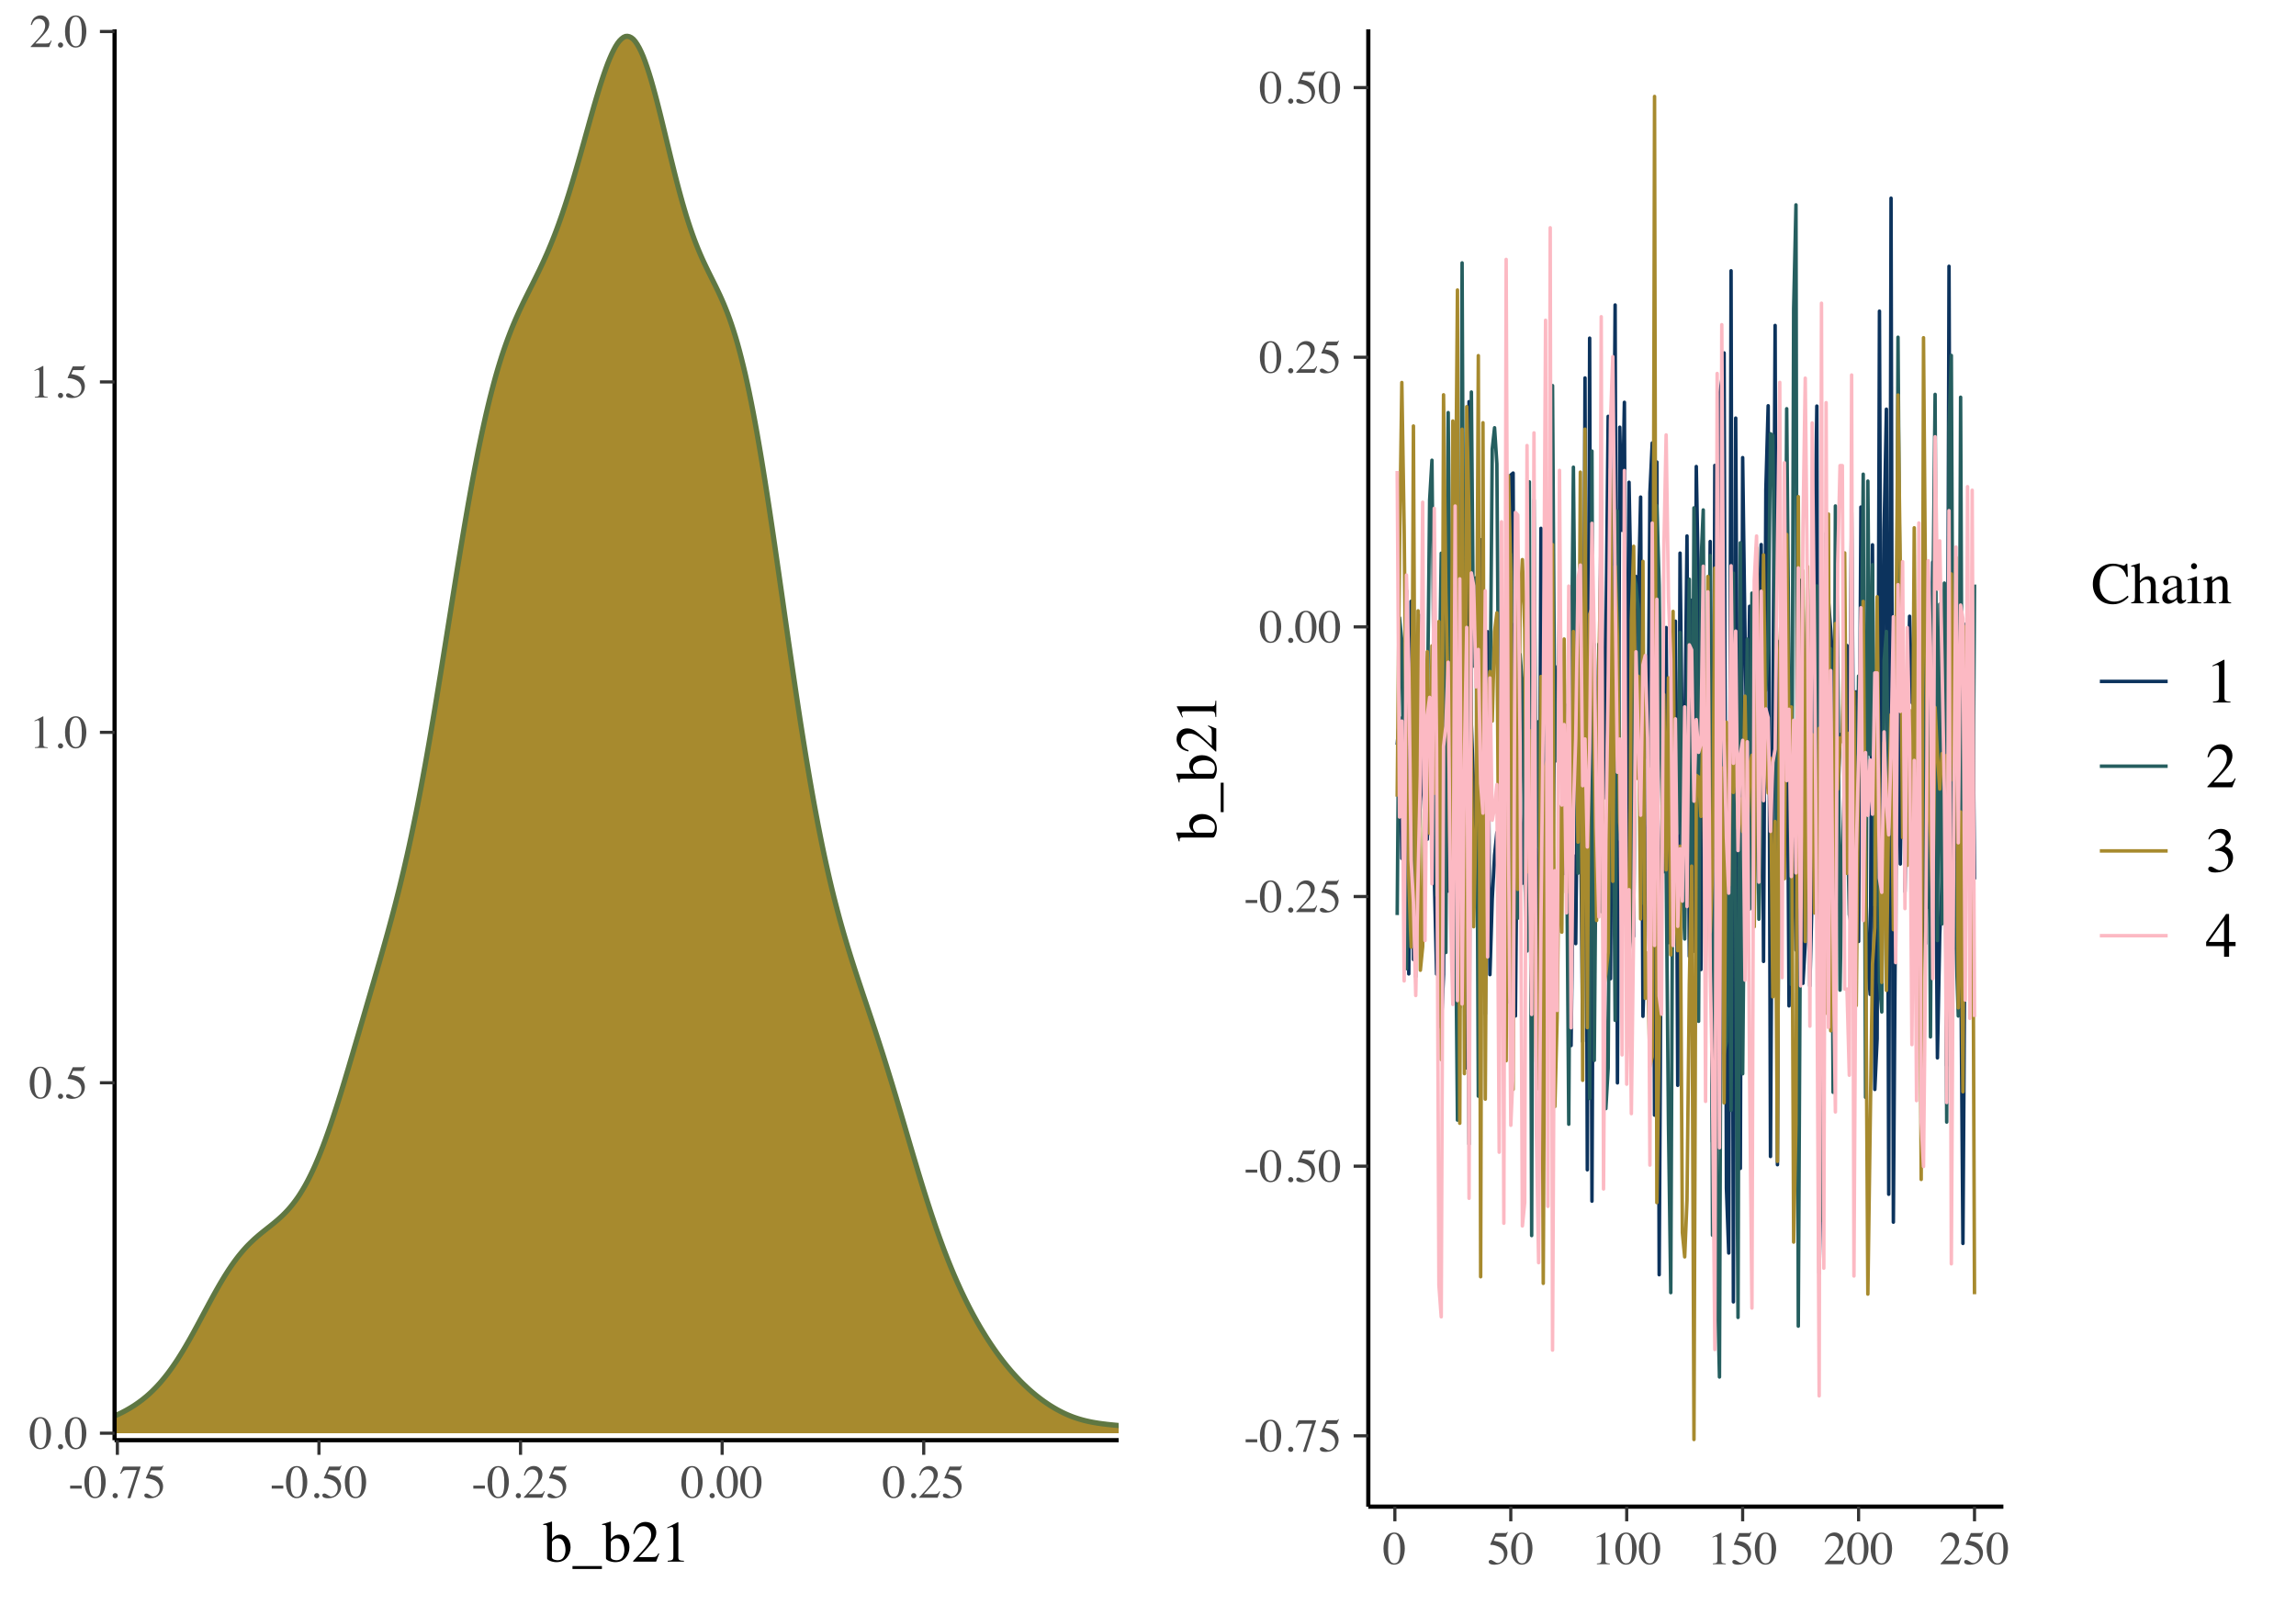 <?xml version="1.0" encoding="UTF-8"?>
<svg xmlns="http://www.w3.org/2000/svg" xmlns:xlink="http://www.w3.org/1999/xlink" width="468pt" height="327pt" viewBox="0 0 468 327" version="1.1">
<defs>
<g>
<symbol overflow="visible" id="glyph0-0">
<path style="stroke:none;" d="M 0.156 0 L 0.156 -6.344 L 6.703 -6.344 L 6.703 0 Z M 5.844 -0.859 L 5.844 -5.484 L 1.016 -5.484 L 1.016 -0.859 Z M 5.844 -0.859 "/>
</symbol>
<symbol overflow="visible" id="glyph0-1">
<path style="stroke:none;" d="M 2.297 -0.172 C 2.754 -0.172 3.066 -0.422 3.234 -0.922 C 3.41 -1.43 3.5 -2.16 3.5 -3.109 C 3.5 -3.867 3.445 -4.473 3.344 -4.922 C 3.145 -5.766 2.785 -6.188 2.266 -6.188 C 1.734 -6.188 1.367 -5.754 1.172 -4.891 C 1.066 -4.43 1.016 -3.82 1.016 -3.062 C 1.016 -2.352 1.066 -1.785 1.172 -1.359 C 1.367 -0.566 1.742 -0.172 2.297 -0.172 Z M 2.281 -6.453 C 3 -6.453 3.555 -6.07 3.953 -5.312 C 4.266 -4.707 4.422 -4.008 4.422 -3.219 C 4.422 -2.594 4.328 -2.008 4.141 -1.469 C 3.773 -0.426 3.141 0.094 2.234 0.094 C 1.617 0.094 1.113 -0.188 0.719 -0.75 C 0.289 -1.344 0.078 -2.156 0.078 -3.188 C 0.078 -3.988 0.223 -4.68 0.516 -5.266 C 0.898 -6.055 1.488 -6.453 2.281 -6.453 Z M 2.281 -6.453 "/>
</symbol>
<symbol overflow="visible" id="glyph0-2">
<path style="stroke:none;" d="M 1.562 0.109 C 1.414 0.109 1.289 0.055 1.188 -0.047 C 1.082 -0.148 1.031 -0.273 1.031 -0.422 C 1.031 -0.566 1.082 -0.691 1.188 -0.797 C 1.289 -0.898 1.414 -0.953 1.562 -0.953 C 1.707 -0.953 1.832 -0.898 1.938 -0.797 C 2.039 -0.691 2.094 -0.566 2.094 -0.422 C 2.094 -0.273 2.039 -0.148 1.938 -0.047 C 1.844 0.055 1.719 0.109 1.562 0.109 Z M 1.562 0.109 "/>
</symbol>
<symbol overflow="visible" id="glyph0-3">
<path style="stroke:none;" d="M 0.719 -0.859 C 0.895 -0.859 1.125 -0.754 1.406 -0.547 C 1.695 -0.348 1.922 -0.25 2.078 -0.25 C 2.441 -0.25 2.754 -0.406 3.016 -0.719 C 3.285 -1.039 3.422 -1.43 3.422 -1.891 C 3.422 -2.703 2.992 -3.285 2.141 -3.641 C 1.66 -3.836 1.211 -3.938 0.797 -3.938 C 0.734 -3.938 0.691 -3.938 0.672 -3.938 C 0.648 -3.945 0.629 -3.969 0.609 -4 C 0.617 -4.02 0.625 -4.035 0.625 -4.047 C 0.625 -4.066 0.629 -4.086 0.641 -4.109 L 1.656 -6.344 L 3.672 -6.344 C 3.773 -6.344 3.852 -6.359 3.906 -6.391 C 3.957 -6.43 4.031 -6.5 4.125 -6.594 L 4.188 -6.531 L 3.828 -5.656 C 3.816 -5.625 3.781 -5.602 3.719 -5.594 C 3.664 -5.594 3.609 -5.594 3.547 -5.594 L 1.734 -5.594 L 1.328 -4.781 C 1.836 -4.688 2.211 -4.602 2.453 -4.531 C 2.848 -4.395 3.176 -4.195 3.438 -3.938 C 3.656 -3.719 3.82 -3.469 3.938 -3.188 C 4.062 -2.914 4.125 -2.625 4.125 -2.312 C 4.125 -1.625 3.875 -1.047 3.375 -0.578 C 2.883 -0.117 2.266 0.109 1.516 0.109 C 1.203 0.109 0.953 0.078 0.766 0.016 C 0.453 -0.078 0.297 -0.25 0.297 -0.5 C 0.297 -0.594 0.328 -0.676 0.391 -0.75 C 0.461 -0.82 0.57 -0.859 0.719 -0.859 Z M 0.719 -0.859 "/>
</symbol>
<symbol overflow="visible" id="glyph0-4">
<path style="stroke:none;" d="M 2.844 -6.438 C 2.852 -6.414 2.859 -6.398 2.859 -6.391 C 2.859 -6.391 2.859 -6.375 2.859 -6.344 L 2.859 -0.703 C 2.859 -0.461 2.922 -0.312 3.047 -0.25 C 3.18 -0.188 3.422 -0.145 3.766 -0.125 L 3.766 0 L 1.125 0 L 1.125 -0.141 C 1.508 -0.16 1.758 -0.211 1.875 -0.297 C 1.988 -0.379 2.047 -0.562 2.047 -0.844 L 2.047 -5.188 C 2.047 -5.332 2.023 -5.441 1.984 -5.516 C 1.953 -5.598 1.875 -5.641 1.75 -5.641 C 1.664 -5.641 1.555 -5.613 1.422 -5.562 C 1.297 -5.52 1.176 -5.473 1.062 -5.422 L 1.062 -5.562 L 2.781 -6.438 Z M 2.844 -6.438 "/>
</symbol>
<symbol overflow="visible" id="glyph0-5">
<path style="stroke:none;" d="M 0.281 -0.109 C 1.426 -1.297 2.203 -2.164 2.609 -2.719 C 3.023 -3.281 3.234 -3.82 3.234 -4.344 C 3.234 -4.812 3.109 -5.164 2.859 -5.406 C 2.609 -5.645 2.305 -5.766 1.953 -5.766 C 1.523 -5.766 1.18 -5.609 0.922 -5.297 C 0.773 -5.129 0.633 -4.863 0.5 -4.5 L 0.297 -4.547 C 0.453 -5.266 0.719 -5.766 1.094 -6.047 C 1.469 -6.328 1.867 -6.469 2.297 -6.469 C 2.816 -6.469 3.238 -6.301 3.562 -5.969 C 3.895 -5.633 4.062 -5.227 4.062 -4.75 C 4.062 -4.238 3.883 -3.742 3.531 -3.266 C 3.176 -2.785 2.41 -1.941 1.234 -0.734 L 3.375 -0.734 C 3.676 -0.734 3.891 -0.77 4.016 -0.844 C 4.141 -0.914 4.273 -1.086 4.422 -1.359 L 4.547 -1.312 L 4.031 0 L 0.281 0 Z M 0.281 -0.109 "/>
</symbol>
<symbol overflow="visible" id="glyph0-6">
<path style="stroke:none;" d="M 0.375 -2.469 L 2.734 -2.469 L 2.734 -1.859 L 0.375 -1.859 Z M 0.375 -2.469 "/>
</symbol>
<symbol overflow="visible" id="glyph0-7">
<path style="stroke:none;" d="M 4.312 -6.344 L 4.312 -6.188 L 2.266 0.094 L 1.656 0.094 L 3.547 -5.641 L 1.516 -5.641 C 1.203 -5.641 0.977 -5.586 0.844 -5.484 C 0.719 -5.391 0.551 -5.18 0.344 -4.859 L 0.188 -4.938 C 0.383 -5.438 0.508 -5.742 0.562 -5.859 C 0.613 -5.973 0.676 -6.133 0.75 -6.344 Z M 4.312 -6.344 "/>
</symbol>
<symbol overflow="visible" id="glyph1-0">
<path style="stroke:none;" d="M 0.188 0 L 0.188 -7.938 L 8.391 -7.938 L 8.391 0 Z M 7.312 -1.078 L 7.312 -6.859 L 1.266 -6.859 L 1.266 -1.078 Z M 7.312 -1.078 "/>
</symbol>
<symbol overflow="visible" id="glyph1-1">
<path style="stroke:none;" d="M 0.047 -7.453 L 0.047 -7.656 C 0.484 -7.758 0.879 -7.875 1.234 -8 C 1.598 -8.125 1.789 -8.188 1.812 -8.188 C 1.82 -8.156 1.828 -8.129 1.828 -8.109 L 1.828 -4.547 C 1.93 -4.734 2.082 -4.91 2.281 -5.078 C 2.645 -5.367 3.062 -5.516 3.531 -5.516 C 4.102 -5.516 4.594 -5.27 5 -4.781 C 5.406 -4.301 5.609 -3.676 5.609 -2.906 C 5.609 -2.07 5.344 -1.359 4.812 -0.766 C 4.289 -0.18 3.598 0.109 2.734 0.109 C 2.305 0.109 1.879 0.023 1.453 -0.141 C 1.035 -0.316 0.828 -0.488 0.828 -0.656 L 0.828 -6.859 C 0.828 -7.086 0.797 -7.25 0.734 -7.344 C 0.672 -7.438 0.531 -7.484 0.312 -7.484 Z M 1.812 -0.859 C 1.844 -0.648 1.992 -0.5 2.266 -0.406 C 2.535 -0.32 2.77 -0.281 2.969 -0.281 C 3.52 -0.281 3.926 -0.484 4.188 -0.891 C 4.445 -1.305 4.578 -1.805 4.578 -2.391 C 4.578 -2.973 4.453 -3.508 4.203 -4 C 3.961 -4.5 3.566 -4.75 3.016 -4.75 C 2.742 -4.75 2.473 -4.66 2.203 -4.484 C 1.941 -4.316 1.812 -4.102 1.812 -3.844 Z M 1.812 -0.859 "/>
</symbol>
<symbol overflow="visible" id="glyph1-2">
<path style="stroke:none;" d="M 0 1.5 L 0 0.906 L 6 0.906 L 6 1.5 Z M 0 1.5 "/>
</symbol>
<symbol overflow="visible" id="glyph1-3">
<path style="stroke:none;" d="M 0.359 -0.141 C 1.785 -1.617 2.754 -2.707 3.266 -3.406 C 3.773 -4.102 4.031 -4.781 4.031 -5.438 C 4.031 -6.02 3.875 -6.461 3.562 -6.766 C 3.25 -7.066 2.879 -7.219 2.453 -7.219 C 1.91 -7.219 1.477 -7.02 1.156 -6.625 C 0.969 -6.414 0.789 -6.086 0.625 -5.641 L 0.375 -5.688 C 0.562 -6.582 0.891 -7.207 1.359 -7.562 C 1.828 -7.914 2.328 -8.094 2.859 -8.094 C 3.523 -8.094 4.062 -7.883 4.469 -7.469 C 4.875 -7.051 5.078 -6.539 5.078 -5.938 C 5.078 -5.289 4.852 -4.672 4.406 -4.078 C 3.969 -3.484 3.016 -2.43 1.547 -0.922 L 4.234 -0.922 C 4.609 -0.922 4.867 -0.961 5.016 -1.047 C 5.172 -1.141 5.344 -1.359 5.531 -1.703 L 5.688 -1.641 L 5.047 0 L 0.359 0 Z M 0.359 -0.141 "/>
</symbol>
<symbol overflow="visible" id="glyph1-4">
<path style="stroke:none;" d="M 3.547 -8.047 C 3.566 -8.023 3.578 -8.008 3.578 -8 C 3.578 -8 3.578 -7.977 3.578 -7.938 L 3.578 -0.891 C 3.578 -0.586 3.656 -0.395 3.812 -0.312 C 3.977 -0.227 4.281 -0.18 4.719 -0.172 L 4.719 0 L 1.406 0 L 1.406 -0.172 C 1.883 -0.203 2.195 -0.27 2.344 -0.375 C 2.488 -0.477 2.562 -0.707 2.562 -1.062 L 2.562 -6.484 C 2.562 -6.672 2.535 -6.812 2.484 -6.906 C 2.441 -7.008 2.344 -7.062 2.188 -7.062 C 2.082 -7.062 1.945 -7.031 1.781 -6.969 C 1.625 -6.914 1.473 -6.859 1.328 -6.797 L 1.328 -6.953 L 3.484 -8.047 Z M 3.547 -8.047 "/>
</symbol>
<symbol overflow="visible" id="glyph1-5">
<path style="stroke:none;" d="M 4.438 -8.078 C 4.875 -8.078 5.32 -8.008 5.781 -7.875 C 6.238 -7.75 6.492 -7.688 6.547 -7.688 C 6.66 -7.688 6.766 -7.719 6.859 -7.781 C 6.961 -7.844 7.035 -7.941 7.078 -8.078 L 7.328 -8.078 L 7.438 -5.391 L 7.172 -5.391 C 7.004 -5.922 6.797 -6.352 6.547 -6.688 C 6.047 -7.301 5.379 -7.609 4.547 -7.609 C 3.711 -7.609 3.023 -7.273 2.484 -6.609 C 1.953 -5.941 1.688 -5.031 1.688 -3.875 C 1.688 -2.801 1.969 -1.941 2.531 -1.297 C 3.094 -0.66 3.805 -0.344 4.672 -0.344 C 5.285 -0.344 5.852 -0.492 6.375 -0.797 C 6.676 -0.961 7.008 -1.211 7.375 -1.547 L 7.594 -1.328 C 7.332 -0.992 7.004 -0.703 6.609 -0.453 C 5.93 -0.016 5.203 0.203 4.422 0.203 C 3.129 0.203 2.102 -0.207 1.344 -1.031 C 0.645 -1.801 0.297 -2.754 0.297 -3.891 C 0.297 -5.055 0.664 -6.035 1.406 -6.828 C 2.188 -7.66 3.195 -8.078 4.438 -8.078 Z M 4.406 -8.078 Z M 4.406 -8.078 "/>
</symbol>
<symbol overflow="visible" id="glyph1-6">
<path style="stroke:none;" d="M 0.109 -0.172 C 0.43 -0.211 0.641 -0.289 0.734 -0.406 C 0.836 -0.52 0.891 -0.789 0.891 -1.219 L 0.891 -6.844 C 0.891 -7.062 0.859 -7.223 0.797 -7.328 C 0.742 -7.43 0.609 -7.484 0.391 -7.484 C 0.348 -7.484 0.305 -7.477 0.266 -7.469 C 0.223 -7.469 0.176 -7.461 0.125 -7.453 L 0.125 -7.672 C 0.289 -7.711 0.5 -7.77 0.75 -7.844 C 1.008 -7.914 1.188 -7.969 1.281 -8 L 1.844 -8.188 L 1.859 -8.141 L 1.859 -4.547 C 2.109 -4.828 2.328 -5.031 2.516 -5.156 C 2.859 -5.395 3.227 -5.516 3.625 -5.516 C 4.258 -5.516 4.691 -5.25 4.922 -4.719 C 5.047 -4.438 5.109 -4.066 5.109 -3.609 L 5.109 -1.219 C 5.109 -0.801 5.156 -0.531 5.25 -0.406 C 5.344 -0.281 5.539 -0.203 5.844 -0.172 L 5.844 0 L 3.312 0 L 3.312 -0.172 C 3.645 -0.211 3.859 -0.289 3.953 -0.406 C 4.055 -0.52 4.109 -0.789 4.109 -1.219 L 4.109 -3.594 C 4.109 -3.969 4.047 -4.27 3.922 -4.5 C 3.797 -4.738 3.555 -4.859 3.203 -4.859 C 2.898 -4.859 2.602 -4.75 2.312 -4.531 C 2.031 -4.312 1.891 -4.172 1.891 -4.109 L 1.891 -1.219 C 1.891 -0.781 1.938 -0.504 2.031 -0.391 C 2.133 -0.285 2.352 -0.211 2.688 -0.172 L 2.688 0 L 0.109 0 Z M 0.109 -0.172 "/>
</symbol>
<symbol overflow="visible" id="glyph1-7">
<path style="stroke:none;" d="M 3.438 -3.25 C 2.988 -3.102 2.617 -2.938 2.328 -2.75 C 1.766 -2.406 1.484 -2.016 1.484 -1.578 C 1.484 -1.211 1.598 -0.945 1.828 -0.781 C 1.984 -0.676 2.156 -0.625 2.344 -0.625 C 2.602 -0.625 2.848 -0.695 3.078 -0.844 C 3.316 -0.988 3.438 -1.172 3.438 -1.391 Z M 0.438 -1.172 C 0.438 -1.734 0.723 -2.203 1.297 -2.578 C 1.648 -2.816 2.363 -3.141 3.438 -3.547 L 3.438 -4.031 C 3.438 -4.438 3.398 -4.719 3.328 -4.875 C 3.191 -5.133 2.914 -5.266 2.5 -5.266 C 2.301 -5.266 2.109 -5.211 1.922 -5.109 C 1.742 -5.004 1.656 -4.859 1.656 -4.672 C 1.656 -4.629 1.664 -4.551 1.688 -4.438 C 1.707 -4.32 1.719 -4.25 1.719 -4.219 C 1.719 -4 1.645 -3.848 1.5 -3.766 C 1.414 -3.711 1.316 -3.688 1.203 -3.688 C 1.023 -3.688 0.891 -3.742 0.797 -3.859 C 0.703 -3.973 0.656 -4.102 0.656 -4.25 C 0.656 -4.52 0.82 -4.805 1.156 -5.109 C 1.5 -5.41 2 -5.562 2.656 -5.562 C 3.414 -5.562 3.93 -5.312 4.203 -4.812 C 4.336 -4.539 4.406 -4.148 4.406 -3.641 L 4.406 -1.297 C 4.406 -1.066 4.422 -0.91 4.453 -0.828 C 4.504 -0.672 4.613 -0.594 4.781 -0.594 C 4.863 -0.594 4.938 -0.602 5 -0.625 C 5.062 -0.656 5.16 -0.723 5.297 -0.828 L 5.297 -0.531 C 5.172 -0.375 5.039 -0.25 4.906 -0.156 C 4.688 0 4.461 0.078 4.234 0.078 C 3.961 0.078 3.766 -0.008 3.641 -0.188 C 3.523 -0.363 3.461 -0.566 3.453 -0.797 C 3.16 -0.547 2.91 -0.359 2.703 -0.234 C 2.336 -0.016 2 0.094 1.688 0.094 C 1.344 0.094 1.047 -0.023 0.797 -0.266 C 0.555 -0.504 0.438 -0.805 0.438 -1.172 Z M 2.672 -5.562 Z M 2.672 -5.562 "/>
</symbol>
<symbol overflow="visible" id="glyph1-8">
<path style="stroke:none;" d="M 0.984 -7.562 C 0.984 -7.727 1.039 -7.875 1.156 -8 C 1.281 -8.125 1.426 -8.188 1.594 -8.188 C 1.758 -8.188 1.898 -8.125 2.016 -8 C 2.141 -7.883 2.203 -7.738 2.203 -7.562 C 2.203 -7.395 2.141 -7.25 2.016 -7.125 C 1.898 -7.008 1.758 -6.953 1.594 -6.953 C 1.426 -6.953 1.281 -7.008 1.156 -7.125 C 1.039 -7.25 0.984 -7.395 0.984 -7.562 Z M 0.234 -0.172 C 0.648 -0.203 0.91 -0.27 1.016 -0.375 C 1.129 -0.477 1.188 -0.758 1.188 -1.219 L 1.188 -4.016 C 1.188 -4.266 1.172 -4.441 1.141 -4.547 C 1.078 -4.703 0.953 -4.781 0.766 -4.781 C 0.723 -4.781 0.68 -4.773 0.641 -4.766 C 0.598 -4.766 0.477 -4.734 0.281 -4.672 L 0.281 -4.859 L 0.547 -4.938 C 1.223 -5.164 1.695 -5.332 1.969 -5.438 C 2.082 -5.488 2.156 -5.516 2.188 -5.516 C 2.188 -5.484 2.188 -5.453 2.188 -5.422 L 2.188 -1.219 C 2.188 -0.77 2.238 -0.488 2.344 -0.375 C 2.457 -0.27 2.703 -0.203 3.078 -0.172 L 3.078 0 L 0.234 0 Z M 0.234 -0.172 "/>
</symbol>
<symbol overflow="visible" id="glyph1-9">
<path style="stroke:none;" d="M 0.219 -0.172 C 0.5 -0.203 0.691 -0.27 0.797 -0.375 C 0.91 -0.477 0.969 -0.707 0.969 -1.062 L 0.969 -4.031 C 0.969 -4.281 0.941 -4.457 0.891 -4.562 C 0.816 -4.707 0.664 -4.781 0.438 -4.781 C 0.406 -4.781 0.367 -4.781 0.328 -4.781 C 0.297 -4.781 0.25 -4.773 0.188 -4.766 L 0.188 -4.969 C 0.352 -5.02 0.734 -5.141 1.328 -5.328 L 1.875 -5.516 C 1.906 -5.516 1.922 -5.504 1.922 -5.484 C 1.93 -5.461 1.938 -5.438 1.938 -5.406 L 1.938 -4.547 C 2.301 -4.879 2.582 -5.109 2.781 -5.234 C 3.082 -5.422 3.398 -5.516 3.734 -5.516 C 3.992 -5.516 4.234 -5.441 4.453 -5.297 C 4.879 -4.992 5.094 -4.461 5.094 -3.703 L 5.094 -0.969 C 5.094 -0.688 5.148 -0.484 5.266 -0.359 C 5.379 -0.234 5.566 -0.172 5.828 -0.172 L 5.828 0 L 3.328 0 L 3.328 -0.172 C 3.609 -0.203 3.805 -0.273 3.922 -0.391 C 4.035 -0.516 4.094 -0.773 4.094 -1.172 L 4.094 -3.688 C 4.094 -4.02 4.031 -4.297 3.906 -4.516 C 3.781 -4.734 3.551 -4.844 3.219 -4.844 C 2.988 -4.844 2.754 -4.766 2.516 -4.609 C 2.379 -4.523 2.207 -4.379 2 -4.172 L 2 -0.891 C 2 -0.609 2.062 -0.414 2.188 -0.312 C 2.312 -0.219 2.508 -0.172 2.781 -0.172 L 2.781 0 L 0.219 0 Z M 3 -5.516 Z M 3 -5.516 "/>
</symbol>
<symbol overflow="visible" id="glyph2-0">
<path style="stroke:none;" d="M 0 -0.188 L -7.938 -0.188 L -7.938 -8.391 L 0 -8.391 Z M -1.078 -7.312 L -6.859 -7.312 L -6.859 -1.266 L -1.078 -1.266 Z M -1.078 -7.312 "/>
</symbol>
<symbol overflow="visible" id="glyph2-1">
<path style="stroke:none;" d="M -7.453 -0.047 L -7.656 -0.047 C -7.758 -0.484 -7.875 -0.879 -8 -1.234 C -8.125 -1.598 -8.188 -1.789 -8.188 -1.812 C -8.156 -1.82 -8.129 -1.828 -8.109 -1.828 L -4.547 -1.828 C -4.734 -1.93 -4.91 -2.082 -5.078 -2.281 C -5.367 -2.645 -5.516 -3.062 -5.516 -3.531 C -5.516 -4.102 -5.27 -4.594 -4.781 -5 C -4.301 -5.406 -3.676 -5.609 -2.906 -5.609 C -2.07 -5.609 -1.359 -5.344 -0.766 -4.812 C -0.18 -4.289 0.109 -3.598 0.109 -2.734 C 0.109 -2.305 0.023 -1.879 -0.141 -1.453 C -0.316 -1.035 -0.488 -0.828 -0.656 -0.828 L -6.859 -0.828 C -7.086 -0.828 -7.25 -0.797 -7.344 -0.734 C -7.438 -0.672 -7.484 -0.531 -7.484 -0.312 Z M -0.859 -1.812 C -0.648 -1.844 -0.5 -1.992 -0.406 -2.266 C -0.32 -2.535 -0.281 -2.77 -0.281 -2.969 C -0.281 -3.52 -0.484 -3.926 -0.891 -4.188 C -1.305 -4.445 -1.805 -4.578 -2.391 -4.578 C -2.973 -4.578 -3.508 -4.453 -4 -4.203 C -4.5 -3.961 -4.75 -3.566 -4.75 -3.016 C -4.75 -2.742 -4.66 -2.473 -4.484 -2.203 C -4.316 -1.941 -4.102 -1.812 -3.844 -1.812 Z M -0.859 -1.812 "/>
</symbol>
<symbol overflow="visible" id="glyph2-2">
<path style="stroke:none;" d="M 1.5 0 L 0.906 0 L 0.906 -6 L 1.5 -6 Z M 1.5 0 "/>
</symbol>
<symbol overflow="visible" id="glyph2-3">
<path style="stroke:none;" d="M -0.141 -0.359 C -1.617 -1.785 -2.707 -2.754 -3.406 -3.266 C -4.102 -3.773 -4.781 -4.031 -5.438 -4.031 C -6.02 -4.031 -6.461 -3.875 -6.766 -3.562 C -7.066 -3.25 -7.219 -2.879 -7.219 -2.453 C -7.219 -1.91 -7.02 -1.477 -6.625 -1.156 C -6.414 -0.969 -6.086 -0.789 -5.641 -0.625 L -5.688 -0.375 C -6.582 -0.562 -7.207 -0.891 -7.562 -1.359 C -7.914 -1.828 -8.094 -2.328 -8.094 -2.859 C -8.094 -3.523 -7.883 -4.062 -7.469 -4.469 C -7.051 -4.875 -6.539 -5.078 -5.938 -5.078 C -5.289 -5.078 -4.672 -4.852 -4.078 -4.406 C -3.484 -3.969 -2.43 -3.016 -0.922 -1.547 L -0.922 -4.234 C -0.922 -4.609 -0.961 -4.867 -1.047 -5.016 C -1.141 -5.172 -1.359 -5.344 -1.703 -5.531 L -1.641 -5.688 L 0 -5.047 L 0 -0.359 Z M -0.141 -0.359 "/>
</symbol>
<symbol overflow="visible" id="glyph2-4">
<path style="stroke:none;" d="M -8.047 -3.547 C -8.023 -3.566 -8.008 -3.578 -8 -3.578 C -8 -3.578 -7.977 -3.578 -7.938 -3.578 L -0.891 -3.578 C -0.586 -3.578 -0.395 -3.656 -0.312 -3.812 C -0.227 -3.977 -0.18 -4.281 -0.172 -4.719 L 0 -4.719 L 0 -1.406 L -0.172 -1.406 C -0.203 -1.883 -0.27 -2.195 -0.375 -2.344 C -0.477 -2.488 -0.707 -2.562 -1.062 -2.562 L -6.484 -2.562 C -6.672 -2.562 -6.812 -2.535 -6.906 -2.484 C -7.008 -2.441 -7.062 -2.344 -7.062 -2.188 C -7.062 -2.082 -7.031 -1.945 -6.969 -1.781 C -6.914 -1.625 -6.859 -1.473 -6.797 -1.328 L -6.953 -1.328 L -8.047 -3.484 Z M -8.047 -3.547 "/>
</symbol>
<symbol overflow="visible" id="glyph3-0">
<path style="stroke:none;" d="M 0.203 0 L 0.203 -8.594 L 9.078 -8.594 L 9.078 0 Z M 7.922 -1.172 L 7.922 -7.438 L 1.375 -7.438 L 1.375 -1.172 Z M 7.922 -1.172 "/>
</symbol>
<symbol overflow="visible" id="glyph3-1">
<path style="stroke:none;" d="M 3.844 -8.719 C 3.863 -8.695 3.875 -8.68 3.875 -8.672 C 3.875 -8.66 3.875 -8.633 3.875 -8.594 L 3.875 -0.953 C 3.875 -0.629 3.961 -0.422 4.141 -0.328 C 4.316 -0.242 4.641 -0.191 5.109 -0.172 L 5.109 0 L 1.531 0 L 1.531 -0.188 C 2.039 -0.219 2.375 -0.289 2.531 -0.406 C 2.688 -0.52 2.766 -0.766 2.766 -1.141 L 2.766 -7.016 C 2.766 -7.223 2.738 -7.379 2.688 -7.484 C 2.633 -7.586 2.523 -7.641 2.359 -7.641 C 2.254 -7.641 2.113 -7.609 1.938 -7.547 C 1.758 -7.484 1.594 -7.422 1.438 -7.359 L 1.438 -7.531 L 3.766 -8.719 Z M 3.844 -8.719 "/>
</symbol>
<symbol overflow="visible" id="glyph3-2">
<path style="stroke:none;" d="M 0.391 -0.141 C 1.93 -1.754 2.977 -2.938 3.531 -3.688 C 4.094 -4.438 4.375 -5.172 4.375 -5.891 C 4.375 -6.516 4.203 -6.988 3.859 -7.312 C 3.523 -7.645 3.125 -7.812 2.656 -7.812 C 2.07 -7.812 1.602 -7.598 1.25 -7.172 C 1.051 -6.941 0.859 -6.586 0.672 -6.109 L 0.406 -6.156 C 0.613 -7.133 0.969 -7.812 1.469 -8.188 C 1.977 -8.57 2.523 -8.766 3.109 -8.766 C 3.816 -8.766 4.391 -8.535 4.828 -8.078 C 5.273 -7.629 5.5 -7.082 5.5 -6.438 C 5.5 -5.738 5.258 -5.066 4.781 -4.422 C 4.301 -3.773 3.266 -2.629 1.672 -0.984 L 4.578 -0.984 C 4.984 -0.984 5.27 -1.031 5.438 -1.125 C 5.602 -1.227 5.789 -1.469 6 -1.844 L 6.156 -1.766 L 5.453 0 L 0.391 0 Z M 0.391 -0.141 "/>
</symbol>
<symbol overflow="visible" id="glyph3-3">
<path style="stroke:none;" d="M 1.016 -1.109 C 1.242 -1.109 1.547 -0.984 1.922 -0.734 C 2.305 -0.492 2.633 -0.375 2.906 -0.375 C 3.5 -0.375 3.938 -0.57 4.219 -0.969 C 4.508 -1.375 4.656 -1.812 4.656 -2.281 C 4.656 -2.738 4.539 -3.141 4.312 -3.484 C 3.914 -4.055 3.25 -4.344 2.312 -4.344 C 2.258 -4.344 2.207 -4.344 2.156 -4.344 C 2.102 -4.344 2.047 -4.336 1.984 -4.328 L 1.969 -4.5 C 2.645 -4.738 3.176 -5.016 3.562 -5.328 C 3.957 -5.648 4.156 -6.07 4.156 -6.594 C 4.156 -7.051 4 -7.398 3.688 -7.641 C 3.383 -7.891 3.035 -8.016 2.641 -8.016 C 2.172 -8.016 1.758 -7.844 1.406 -7.5 C 1.219 -7.312 1.008 -7.023 0.781 -6.641 L 0.578 -6.672 C 0.754 -7.316 1.07 -7.832 1.531 -8.219 C 1.988 -8.602 2.52 -8.797 3.125 -8.797 C 3.77 -8.797 4.27 -8.617 4.625 -8.266 C 4.977 -7.91 5.156 -7.5 5.156 -7.031 C 5.156 -6.625 5.008 -6.25 4.719 -5.906 C 4.551 -5.707 4.297 -5.488 3.953 -5.25 C 4.359 -5.07 4.688 -4.867 4.938 -4.641 C 5.395 -4.191 5.625 -3.629 5.625 -2.953 C 5.625 -2.148 5.305 -1.441 4.672 -0.828 C 4.035 -0.211 3.133 0.094 1.969 0.094 C 1.445 0.094 1.082 0.016 0.875 -0.141 C 0.664 -0.297 0.562 -0.461 0.562 -0.641 C 0.562 -0.742 0.598 -0.848 0.672 -0.953 C 0.742 -1.055 0.859 -1.109 1.016 -1.109 Z M 1.016 -1.109 "/>
</symbol>
<symbol overflow="visible" id="glyph3-4">
<path style="stroke:none;" d="M 3.797 -7.422 L 0.672 -3.016 L 3.797 -3.016 Z M 4.203 -8.719 L 4.812 -8.719 L 4.812 -3.016 L 6.141 -3.016 L 6.141 -2.172 L 4.812 -2.172 L 4.812 0 L 3.797 0 L 3.797 -2.172 L 0.141 -2.172 L 0.141 -3.016 Z M 4.203 -8.719 "/>
</symbol>
</g>
<clipPath id="clip1">
  <path d="M 23.355 7 L 228.02 7 L 228.02 293 L 23.355 293 Z M 23.355 7 "/>
</clipPath>
<clipPath id="clip2">
  <path d="M 23.355 6 L 228.02 6 L 228.02 292 L 23.355 292 Z M 23.355 6 "/>
</clipPath>
</defs>
<g id="surface199">
<g clip-path="url(#clip1)" clip-rule="nonzero">
<path style=" stroke:none;fill-rule:nonzero;fill:rgb(65.49%,54.118%,18.039%);fill-opacity:1;" d="M 23.355 288.707 L 23.758 288.527 L 24.16 288.34 L 24.559 288.148 L 24.961 287.945 L 25.359 287.738 L 25.762 287.52 L 26.16 287.293 L 26.562 287.059 L 26.961 286.812 L 27.363 286.559 L 27.762 286.289 L 28.164 286.008 L 28.562 285.719 L 28.965 285.418 L 29.363 285.098 L 29.766 284.77 L 30.168 284.422 L 30.566 284.062 L 30.969 283.688 L 31.367 283.293 L 31.77 282.883 L 32.168 282.457 L 32.57 282.016 L 32.969 281.551 L 33.371 281.07 L 33.77 280.574 L 34.172 280.059 L 34.57 279.52 L 34.973 278.965 L 35.371 278.391 L 35.773 277.801 L 36.176 277.195 L 36.574 276.566 L 36.977 275.922 L 37.375 275.266 L 37.777 274.594 L 38.176 273.902 L 38.578 273.203 L 38.977 272.492 L 39.379 271.77 L 39.777 271.039 L 40.18 270.301 L 40.578 269.559 L 40.98 268.809 L 41.379 268.062 L 42.184 266.562 L 42.582 265.816 L 42.984 265.078 L 43.383 264.344 L 43.785 263.621 L 44.184 262.91 L 44.586 262.207 L 44.984 261.52 L 45.387 260.848 L 45.785 260.191 L 46.188 259.551 L 46.586 258.93 L 46.988 258.332 L 47.387 257.75 L 47.789 257.191 L 48.191 256.648 L 48.59 256.129 L 48.992 255.637 L 49.391 255.156 L 49.793 254.699 L 50.191 254.258 L 50.594 253.84 L 50.992 253.441 L 51.395 253.055 L 51.793 252.68 L 52.195 252.324 L 52.594 251.977 L 52.996 251.641 L 53.395 251.312 L 53.797 250.988 L 54.199 250.672 L 54.598 250.355 L 55 250.039 L 55.398 249.719 L 55.801 249.395 L 56.199 249.059 L 56.602 248.719 L 57 248.363 L 57.402 247.996 L 57.801 247.609 L 58.203 247.203 L 58.602 246.781 L 59.004 246.332 L 59.402 245.855 L 59.805 245.352 L 60.207 244.824 L 60.605 244.27 L 61.008 243.672 L 61.406 243.043 L 61.809 242.379 L 62.207 241.688 L 62.609 240.953 L 63.008 240.176 L 63.41 239.367 L 63.809 238.52 L 64.211 237.641 L 64.609 236.711 L 65.012 235.75 L 65.41 234.754 L 65.812 233.723 L 66.215 232.652 L 66.613 231.547 L 67.016 230.414 L 67.414 229.254 L 67.816 228.062 L 68.215 226.84 L 68.617 225.598 L 69.016 224.332 L 69.418 223.051 L 69.816 221.746 L 70.219 220.426 L 70.617 219.094 L 71.02 217.754 L 71.418 216.398 L 71.82 215.039 L 72.219 213.676 L 72.621 212.309 L 73.023 210.938 L 73.422 209.566 L 73.824 208.195 L 74.223 206.824 L 74.625 205.449 L 75.023 204.078 L 75.426 202.707 L 75.824 201.332 L 76.227 199.957 L 76.625 198.578 L 77.027 197.191 L 77.426 195.801 L 77.828 194.398 L 78.227 192.988 L 78.629 191.559 L 79.031 190.113 L 79.43 188.648 L 79.832 187.164 L 80.23 185.652 L 80.633 184.109 L 81.031 182.535 L 81.434 180.93 L 81.832 179.289 L 82.234 177.602 L 82.633 175.875 L 83.035 174.109 L 83.434 172.301 L 83.836 170.438 L 84.234 168.523 L 84.637 166.566 L 85.039 164.566 L 85.438 162.512 L 85.84 160.406 L 86.238 158.254 L 86.641 156.062 L 87.039 153.824 L 87.441 151.535 L 87.84 149.211 L 88.242 146.852 L 88.641 144.465 L 89.043 142.035 L 89.441 139.586 L 89.844 137.109 L 90.242 134.621 L 90.645 132.117 L 91.047 129.602 L 91.445 127.082 L 91.848 124.566 L 92.246 122.051 L 92.648 119.551 L 93.047 117.066 L 93.449 114.602 L 93.848 112.156 L 94.25 109.746 L 94.648 107.375 L 95.051 105.039 L 95.449 102.738 L 95.852 100.488 L 96.25 98.297 L 96.652 96.156 L 97.055 94.066 L 97.453 92.027 L 97.855 90.062 L 98.254 88.164 L 98.656 86.324 L 99.055 84.539 L 99.457 82.828 L 99.855 81.188 L 100.258 79.613 L 100.656 78.094 L 101.059 76.633 L 101.457 75.254 L 101.859 73.93 L 102.258 72.656 L 102.66 71.438 L 103.062 70.281 L 103.461 69.176 L 103.863 68.113 L 104.262 67.09 L 104.664 66.109 L 105.062 65.172 L 105.465 64.262 L 105.863 63.379 L 106.266 62.52 L 106.664 61.684 L 107.066 60.863 L 107.465 60.051 L 109.07 56.84 L 109.469 56.027 L 109.871 55.203 L 110.27 54.359 L 110.672 53.5 L 111.07 52.621 L 111.473 51.719 L 111.871 50.785 L 112.273 49.824 L 112.672 48.832 L 113.074 47.812 L 113.473 46.762 L 113.875 45.668 L 114.273 44.539 L 114.676 43.383 L 115.074 42.195 L 115.477 40.965 L 115.879 39.703 L 116.277 38.414 L 116.68 37.098 L 117.078 35.75 L 117.48 34.379 L 117.879 32.984 L 118.281 31.578 L 118.68 30.156 L 119.082 28.723 L 119.48 27.285 L 119.883 25.852 L 120.281 24.418 L 120.684 23.004 L 121.082 21.605 L 121.484 20.234 L 121.887 18.891 L 122.285 17.586 L 122.688 16.336 L 123.086 15.141 L 123.488 13.996 L 123.887 12.914 L 124.289 11.926 L 124.688 11.016 L 125.09 10.191 L 125.488 9.453 L 125.891 8.824 L 126.289 8.316 L 126.691 7.914 L 127.09 7.613 L 127.492 7.43 L 127.895 7.402 L 128.293 7.488 L 128.695 7.688 L 129.094 8.004 L 129.496 8.469 L 129.895 9.062 L 130.297 9.762 L 130.695 10.574 L 131.098 11.5 L 131.496 12.551 L 131.898 13.695 L 132.297 14.922 L 132.699 16.23 L 133.098 17.637 L 133.5 19.105 L 133.902 20.621 L 134.301 22.188 L 134.703 23.797 L 135.102 25.438 L 135.504 27.09 L 135.902 28.75 L 136.305 30.414 L 136.703 32.062 L 137.105 33.695 L 137.504 35.301 L 137.906 36.879 L 138.305 38.406 L 138.707 39.887 L 139.105 41.324 L 139.508 42.711 L 139.91 44.043 L 140.309 45.305 L 140.711 46.516 L 141.109 47.672 L 141.512 48.781 L 141.91 49.816 L 142.312 50.812 L 142.711 51.762 L 143.113 52.68 L 143.512 53.551 L 143.914 54.398 L 144.312 55.223 L 144.715 56.035 L 145.113 56.84 L 145.516 57.645 L 145.918 58.461 L 146.316 59.289 L 146.719 60.137 L 147.117 61.027 L 147.52 61.953 L 147.918 62.926 L 148.32 63.941 L 148.719 65.023 L 149.121 66.18 L 149.52 67.398 L 149.922 68.684 L 150.32 70.043 L 150.723 71.508 L 151.121 73.047 L 151.523 74.668 L 151.926 76.367 L 152.324 78.168 L 152.727 80.062 L 153.125 82.031 L 153.527 84.082 L 153.926 86.219 L 154.328 88.449 L 154.727 90.746 L 155.129 93.113 L 155.527 95.543 L 155.93 98.055 L 156.328 100.617 L 156.73 103.23 L 157.129 105.887 L 157.531 108.59 L 157.934 111.328 L 158.332 114.09 L 158.734 116.875 L 159.133 119.672 L 159.535 122.48 L 159.934 125.289 L 160.336 128.09 L 160.734 130.887 L 161.137 133.66 L 161.535 136.41 L 161.938 139.133 L 162.336 141.828 L 162.738 144.48 L 163.137 147.086 L 163.539 149.645 L 163.938 152.16 L 164.34 154.629 L 164.742 157.027 L 165.141 159.367 L 165.543 161.656 L 165.941 163.887 L 166.344 166.047 L 166.742 168.141 L 167.145 170.18 L 167.543 172.16 L 167.945 174.078 L 168.344 175.926 L 168.746 177.715 L 169.145 179.457 L 169.547 181.145 L 169.945 182.77 L 170.348 184.344 L 170.75 185.875 L 171.148 187.363 L 171.551 188.809 L 171.949 190.207 L 172.352 191.574 L 172.75 192.914 L 173.152 194.223 L 173.551 195.5 L 173.953 196.758 L 174.352 198 L 174.754 199.227 L 175.152 200.438 L 175.555 201.641 L 175.953 202.836 L 176.355 204.027 L 176.758 205.223 L 177.156 206.414 L 177.559 207.613 L 177.957 208.816 L 178.359 210.027 L 178.758 211.246 L 179.16 212.48 L 179.559 213.723 L 179.961 214.973 L 180.359 216.242 L 180.762 217.523 L 181.16 218.816 L 181.562 220.121 L 181.961 221.434 L 182.363 222.762 L 182.766 224.102 L 183.164 225.445 L 183.566 226.797 L 183.965 228.156 L 184.367 229.52 L 184.766 230.883 L 185.168 232.246 L 185.566 233.605 L 185.969 234.965 L 186.367 236.312 L 186.77 237.656 L 187.168 238.992 L 187.57 240.309 L 187.969 241.613 L 188.371 242.906 L 188.773 244.18 L 189.172 245.438 L 189.574 246.672 L 189.973 247.883 L 190.375 249.078 L 190.773 250.25 L 191.176 251.395 L 191.574 252.516 L 191.977 253.617 L 192.375 254.695 L 192.777 255.742 L 193.176 256.77 L 193.578 257.77 L 193.977 258.75 L 194.379 259.707 L 194.781 260.637 L 195.18 261.543 L 195.582 262.434 L 195.98 263.301 L 196.383 264.145 L 196.781 264.969 L 197.184 265.773 L 197.582 266.562 L 197.984 267.332 L 198.383 268.078 L 198.785 268.809 L 199.184 269.527 L 199.586 270.227 L 199.984 270.906 L 200.387 271.574 L 200.789 272.227 L 201.188 272.863 L 201.59 273.484 L 201.988 274.09 L 202.391 274.68 L 202.789 275.262 L 203.191 275.824 L 203.59 276.375 L 203.992 276.91 L 204.391 277.438 L 204.793 277.949 L 205.191 278.445 L 205.594 278.93 L 205.992 279.402 L 206.395 279.863 L 206.797 280.312 L 207.195 280.746 L 207.598 281.172 L 207.996 281.586 L 208.398 281.988 L 208.797 282.375 L 209.199 282.754 L 209.598 283.125 L 210 283.484 L 210.398 283.832 L 210.801 284.168 L 211.199 284.5 L 211.602 284.816 L 212 285.125 L 212.402 285.426 L 212.801 285.715 L 213.203 285.992 L 213.605 286.266 L 214.004 286.527 L 214.406 286.777 L 214.805 287.02 L 215.207 287.254 L 215.605 287.477 L 216.008 287.691 L 216.406 287.895 L 216.809 288.094 L 217.207 288.281 L 217.609 288.457 L 218.008 288.625 L 218.41 288.785 L 218.809 288.938 L 219.211 289.078 L 219.613 289.211 L 220.012 289.336 L 220.414 289.453 L 220.812 289.562 L 221.215 289.664 L 221.613 289.758 L 222.016 289.848 L 222.414 289.93 L 222.816 290.004 L 223.215 290.074 L 223.617 290.141 L 224.016 290.203 L 224.418 290.258 L 224.816 290.312 L 225.219 290.359 L 225.621 290.41 L 226.02 290.453 L 226.422 290.496 L 226.82 290.535 L 227.223 290.574 L 227.621 290.613 L 228.023 290.652 L 228.023 292.215 L 23.355 292.215 Z M 23.355 288.707 "/>
</g>
<g clip-path="url(#clip2)" clip-rule="nonzero">
<path style="fill:none;stroke-width:1.067;stroke-linecap:round;stroke-linejoin:round;stroke:rgb(37.255%,46.667%,25.882%);stroke-opacity:1;stroke-miterlimit:10;" d="M 23.355 288.707 L 23.758 288.527 L 24.16 288.34 L 24.559 288.148 L 24.961 287.945 L 25.359 287.738 L 25.762 287.52 L 26.16 287.293 L 26.562 287.059 L 26.961 286.812 L 27.363 286.559 L 27.762 286.289 L 28.164 286.008 L 28.562 285.719 L 28.965 285.418 L 29.363 285.098 L 29.766 284.77 L 30.168 284.422 L 30.566 284.062 L 30.969 283.688 L 31.367 283.293 L 31.77 282.883 L 32.168 282.457 L 32.57 282.016 L 32.969 281.551 L 33.371 281.07 L 33.77 280.574 L 34.172 280.059 L 34.57 279.52 L 34.973 278.965 L 35.371 278.391 L 35.773 277.801 L 36.176 277.195 L 36.574 276.566 L 36.977 275.922 L 37.375 275.266 L 37.777 274.594 L 38.176 273.902 L 38.578 273.203 L 38.977 272.492 L 39.379 271.77 L 39.777 271.039 L 40.18 270.301 L 40.578 269.559 L 40.98 268.809 L 41.379 268.062 L 42.184 266.562 L 42.582 265.816 L 42.984 265.078 L 43.383 264.344 L 43.785 263.621 L 44.184 262.91 L 44.586 262.207 L 44.984 261.52 L 45.387 260.848 L 45.785 260.191 L 46.188 259.551 L 46.586 258.93 L 46.988 258.332 L 47.387 257.75 L 47.789 257.191 L 48.191 256.648 L 48.59 256.129 L 48.992 255.637 L 49.391 255.156 L 49.793 254.699 L 50.191 254.258 L 50.594 253.84 L 50.992 253.441 L 51.395 253.055 L 51.793 252.68 L 52.195 252.324 L 52.594 251.977 L 52.996 251.641 L 53.395 251.312 L 53.797 250.988 L 54.199 250.672 L 54.598 250.355 L 55 250.039 L 55.398 249.719 L 55.801 249.395 L 56.199 249.059 L 56.602 248.719 L 57 248.363 L 57.402 247.996 L 57.801 247.609 L 58.203 247.203 L 58.602 246.781 L 59.004 246.332 L 59.402 245.855 L 59.805 245.352 L 60.207 244.824 L 60.605 244.27 L 61.008 243.672 L 61.406 243.043 L 61.809 242.379 L 62.207 241.688 L 62.609 240.953 L 63.008 240.176 L 63.41 239.367 L 63.809 238.52 L 64.211 237.641 L 64.609 236.711 L 65.012 235.75 L 65.41 234.754 L 65.812 233.723 L 66.215 232.652 L 66.613 231.547 L 67.016 230.414 L 67.414 229.254 L 67.816 228.062 L 68.215 226.84 L 68.617 225.598 L 69.016 224.332 L 69.418 223.051 L 69.816 221.746 L 70.219 220.426 L 70.617 219.094 L 71.02 217.754 L 71.418 216.398 L 71.82 215.039 L 72.219 213.676 L 72.621 212.309 L 73.023 210.938 L 73.422 209.566 L 73.824 208.195 L 74.223 206.824 L 74.625 205.449 L 75.023 204.078 L 75.426 202.707 L 75.824 201.332 L 76.227 199.957 L 76.625 198.578 L 77.027 197.191 L 77.426 195.801 L 77.828 194.398 L 78.227 192.988 L 78.629 191.559 L 79.031 190.113 L 79.43 188.648 L 79.832 187.164 L 80.23 185.652 L 80.633 184.109 L 81.031 182.535 L 81.434 180.93 L 81.832 179.289 L 82.234 177.602 L 82.633 175.875 L 83.035 174.109 L 83.434 172.301 L 83.836 170.438 L 84.234 168.523 L 84.637 166.566 L 85.039 164.566 L 85.438 162.512 L 85.84 160.406 L 86.238 158.254 L 86.641 156.062 L 87.039 153.824 L 87.441 151.535 L 87.84 149.211 L 88.242 146.852 L 88.641 144.465 L 89.043 142.035 L 89.441 139.586 L 89.844 137.109 L 90.242 134.621 L 90.645 132.117 L 91.047 129.602 L 91.445 127.082 L 91.848 124.566 L 92.246 122.051 L 92.648 119.551 L 93.047 117.066 L 93.449 114.602 L 93.848 112.156 L 94.25 109.746 L 94.648 107.375 L 95.051 105.039 L 95.449 102.738 L 95.852 100.488 L 96.25 98.297 L 96.652 96.156 L 97.055 94.066 L 97.453 92.027 L 97.855 90.062 L 98.254 88.164 L 98.656 86.324 L 99.055 84.539 L 99.457 82.828 L 99.855 81.188 L 100.258 79.613 L 100.656 78.094 L 101.059 76.633 L 101.457 75.254 L 101.859 73.93 L 102.258 72.656 L 102.66 71.438 L 103.062 70.281 L 103.461 69.176 L 103.863 68.113 L 104.262 67.09 L 104.664 66.109 L 105.062 65.172 L 105.465 64.262 L 105.863 63.379 L 106.266 62.52 L 106.664 61.684 L 107.066 60.863 L 107.465 60.051 L 109.07 56.84 L 109.469 56.027 L 109.871 55.203 L 110.27 54.359 L 110.672 53.5 L 111.07 52.621 L 111.473 51.719 L 111.871 50.785 L 112.273 49.824 L 112.672 48.832 L 113.074 47.812 L 113.473 46.762 L 113.875 45.668 L 114.273 44.539 L 114.676 43.383 L 115.074 42.195 L 115.477 40.965 L 115.879 39.703 L 116.277 38.414 L 116.68 37.098 L 117.078 35.75 L 117.48 34.379 L 117.879 32.984 L 118.281 31.578 L 118.68 30.156 L 119.082 28.723 L 119.48 27.285 L 119.883 25.852 L 120.281 24.418 L 120.684 23.004 L 121.082 21.605 L 121.484 20.234 L 121.887 18.891 L 122.285 17.586 L 122.688 16.336 L 123.086 15.141 L 123.488 13.996 L 123.887 12.914 L 124.289 11.926 L 124.688 11.016 L 125.09 10.191 L 125.488 9.453 L 125.891 8.824 L 126.289 8.316 L 126.691 7.914 L 127.09 7.613 L 127.492 7.43 L 127.895 7.402 L 128.293 7.488 L 128.695 7.688 L 129.094 8.004 L 129.496 8.469 L 129.895 9.062 L 130.297 9.762 L 130.695 10.574 L 131.098 11.5 L 131.496 12.551 L 131.898 13.695 L 132.297 14.922 L 132.699 16.23 L 133.098 17.637 L 133.5 19.105 L 133.902 20.621 L 134.301 22.188 L 134.703 23.797 L 135.102 25.438 L 135.504 27.09 L 135.902 28.75 L 136.305 30.414 L 136.703 32.062 L 137.105 33.695 L 137.504 35.301 L 137.906 36.879 L 138.305 38.406 L 138.707 39.887 L 139.105 41.324 L 139.508 42.711 L 139.91 44.043 L 140.309 45.305 L 140.711 46.516 L 141.109 47.672 L 141.512 48.781 L 141.91 49.816 L 142.312 50.812 L 142.711 51.762 L 143.113 52.68 L 143.512 53.551 L 143.914 54.398 L 144.312 55.223 L 144.715 56.035 L 145.113 56.84 L 145.516 57.645 L 145.918 58.461 L 146.316 59.289 L 146.719 60.137 L 147.117 61.027 L 147.52 61.953 L 147.918 62.926 L 148.32 63.941 L 148.719 65.023 L 149.121 66.18 L 149.52 67.398 L 149.922 68.684 L 150.32 70.043 L 150.723 71.508 L 151.121 73.047 L 151.523 74.668 L 151.926 76.367 L 152.324 78.168 L 152.727 80.062 L 153.125 82.031 L 153.527 84.082 L 153.926 86.219 L 154.328 88.449 L 154.727 90.746 L 155.129 93.113 L 155.527 95.543 L 155.93 98.055 L 156.328 100.617 L 156.73 103.23 L 157.129 105.887 L 157.531 108.59 L 157.934 111.328 L 158.332 114.09 L 158.734 116.875 L 159.133 119.672 L 159.535 122.48 L 159.934 125.289 L 160.336 128.09 L 160.734 130.887 L 161.137 133.66 L 161.535 136.41 L 161.938 139.133 L 162.336 141.828 L 162.738 144.48 L 163.137 147.086 L 163.539 149.645 L 163.938 152.16 L 164.34 154.629 L 164.742 157.027 L 165.141 159.367 L 165.543 161.656 L 165.941 163.887 L 166.344 166.047 L 166.742 168.141 L 167.145 170.18 L 167.543 172.16 L 167.945 174.078 L 168.344 175.926 L 168.746 177.715 L 169.145 179.457 L 169.547 181.145 L 169.945 182.77 L 170.348 184.344 L 170.75 185.875 L 171.148 187.363 L 171.551 188.809 L 171.949 190.207 L 172.352 191.574 L 172.75 192.914 L 173.152 194.223 L 173.551 195.5 L 173.953 196.758 L 174.352 198 L 174.754 199.227 L 175.152 200.438 L 175.555 201.641 L 175.953 202.836 L 176.355 204.027 L 176.758 205.223 L 177.156 206.414 L 177.559 207.613 L 177.957 208.816 L 178.359 210.027 L 178.758 211.246 L 179.16 212.48 L 179.559 213.723 L 179.961 214.973 L 180.359 216.242 L 180.762 217.523 L 181.16 218.816 L 181.562 220.121 L 181.961 221.434 L 182.363 222.762 L 182.766 224.102 L 183.164 225.445 L 183.566 226.797 L 183.965 228.156 L 184.367 229.52 L 184.766 230.883 L 185.168 232.246 L 185.566 233.605 L 185.969 234.965 L 186.367 236.312 L 186.77 237.656 L 187.168 238.992 L 187.57 240.309 L 187.969 241.613 L 188.371 242.906 L 188.773 244.18 L 189.172 245.438 L 189.574 246.672 L 189.973 247.883 L 190.375 249.078 L 190.773 250.25 L 191.176 251.395 L 191.574 252.516 L 191.977 253.617 L 192.375 254.695 L 192.777 255.742 L 193.176 256.77 L 193.578 257.77 L 193.977 258.75 L 194.379 259.707 L 194.781 260.637 L 195.18 261.543 L 195.582 262.434 L 195.98 263.301 L 196.383 264.145 L 196.781 264.969 L 197.184 265.773 L 197.582 266.562 L 197.984 267.332 L 198.383 268.078 L 198.785 268.809 L 199.184 269.527 L 199.586 270.227 L 199.984 270.906 L 200.387 271.574 L 200.789 272.227 L 201.188 272.863 L 201.59 273.484 L 201.988 274.09 L 202.391 274.68 L 202.789 275.262 L 203.191 275.824 L 203.59 276.375 L 203.992 276.91 L 204.391 277.438 L 204.793 277.949 L 205.191 278.445 L 205.594 278.93 L 205.992 279.402 L 206.395 279.863 L 206.797 280.312 L 207.195 280.746 L 207.598 281.172 L 207.996 281.586 L 208.398 281.988 L 208.797 282.375 L 209.199 282.754 L 209.598 283.125 L 210 283.484 L 210.398 283.832 L 210.801 284.168 L 211.199 284.5 L 211.602 284.816 L 212 285.125 L 212.402 285.426 L 212.801 285.715 L 213.203 285.992 L 213.605 286.266 L 214.004 286.527 L 214.406 286.777 L 214.805 287.02 L 215.207 287.254 L 215.605 287.477 L 216.008 287.691 L 216.406 287.895 L 216.809 288.094 L 217.207 288.281 L 217.609 288.457 L 218.008 288.625 L 218.41 288.785 L 218.809 288.938 L 219.211 289.078 L 219.613 289.211 L 220.012 289.336 L 220.414 289.453 L 220.812 289.562 L 221.215 289.664 L 221.613 289.758 L 222.016 289.848 L 222.414 289.93 L 222.816 290.004 L 223.215 290.074 L 223.617 290.141 L 224.016 290.203 L 224.418 290.258 L 224.816 290.312 L 225.219 290.359 L 225.621 290.41 L 226.02 290.453 L 226.422 290.496 L 226.82 290.535 L 227.223 290.574 L 227.621 290.613 L 228.023 290.652 "/>
</g>
<path style="fill:none;stroke-width:0.854;stroke-linecap:butt;stroke-linejoin:round;stroke:rgb(0%,0%,0%);stroke-opacity:1;stroke-miterlimit:10;" d="M 23.355 293.637 L 23.355 5.977 "/>
<g style="fill:rgb(30.196%,30.196%,30.196%);fill-opacity:1;">
  <use xlink:href="#glyph0-1" x="5.977" y="295.391"/>
  <use xlink:href="#glyph0-2" x="10.777" y="295.391"/>
  <use xlink:href="#glyph0-1" x="13.177" y="295.391"/>
</g>
<g style="fill:rgb(30.196%,30.196%,30.196%);fill-opacity:1;">
  <use xlink:href="#glyph0-1" x="5.977" y="223.941"/>
  <use xlink:href="#glyph0-2" x="10.777" y="223.941"/>
  <use xlink:href="#glyph0-3" x="13.177" y="223.941"/>
</g>
<g style="fill:rgb(30.196%,30.196%,30.196%);fill-opacity:1;">
  <use xlink:href="#glyph0-4" x="5.977" y="152.496"/>
  <use xlink:href="#glyph0-2" x="10.777" y="152.496"/>
  <use xlink:href="#glyph0-1" x="13.177" y="152.496"/>
</g>
<g style="fill:rgb(30.196%,30.196%,30.196%);fill-opacity:1;">
  <use xlink:href="#glyph0-4" x="5.977" y="81.047"/>
  <use xlink:href="#glyph0-2" x="10.777" y="81.047"/>
  <use xlink:href="#glyph0-3" x="13.177" y="81.047"/>
</g>
<g style="fill:rgb(30.196%,30.196%,30.196%);fill-opacity:1;">
  <use xlink:href="#glyph0-5" x="5.977" y="9.602"/>
  <use xlink:href="#glyph0-2" x="10.777" y="9.602"/>
  <use xlink:href="#glyph0-1" x="13.177" y="9.602"/>
</g>
<path style="fill:none;stroke-width:0.64;stroke-linecap:butt;stroke-linejoin:round;stroke:rgb(20%,20%,20%);stroke-opacity:1;stroke-miterlimit:10;" d="M 20.367 292.215 L 23.355 292.215 "/>
<path style="fill:none;stroke-width:0.64;stroke-linecap:butt;stroke-linejoin:round;stroke:rgb(20%,20%,20%);stroke-opacity:1;stroke-miterlimit:10;" d="M 20.367 220.766 L 23.355 220.766 "/>
<path style="fill:none;stroke-width:0.64;stroke-linecap:butt;stroke-linejoin:round;stroke:rgb(20%,20%,20%);stroke-opacity:1;stroke-miterlimit:10;" d="M 20.367 149.32 L 23.355 149.32 "/>
<path style="fill:none;stroke-width:0.64;stroke-linecap:butt;stroke-linejoin:round;stroke:rgb(20%,20%,20%);stroke-opacity:1;stroke-miterlimit:10;" d="M 20.367 77.871 L 23.355 77.871 "/>
<path style="fill:none;stroke-width:0.64;stroke-linecap:butt;stroke-linejoin:round;stroke:rgb(20%,20%,20%);stroke-opacity:1;stroke-miterlimit:10;" d="M 20.367 6.426 L 23.355 6.426 "/>
<path style="fill:none;stroke-width:0.854;stroke-linecap:butt;stroke-linejoin:round;stroke:rgb(0%,0%,0%);stroke-opacity:1;stroke-miterlimit:10;" d="M 23.355 293.637 L 228.023 293.637 "/>
<path style="fill:none;stroke-width:0.64;stroke-linecap:butt;stroke-linejoin:round;stroke:rgb(20%,20%,20%);stroke-opacity:1;stroke-miterlimit:10;" d="M 23.922 296.625 L 23.922 293.637 "/>
<path style="fill:none;stroke-width:0.64;stroke-linecap:butt;stroke-linejoin:round;stroke:rgb(20%,20%,20%);stroke-opacity:1;stroke-miterlimit:10;" d="M 65.012 296.625 L 65.012 293.637 "/>
<path style="fill:none;stroke-width:0.64;stroke-linecap:butt;stroke-linejoin:round;stroke:rgb(20%,20%,20%);stroke-opacity:1;stroke-miterlimit:10;" d="M 106.102 296.625 L 106.102 293.637 "/>
<path style="fill:none;stroke-width:0.64;stroke-linecap:butt;stroke-linejoin:round;stroke:rgb(20%,20%,20%);stroke-opacity:1;stroke-miterlimit:10;" d="M 147.195 296.625 L 147.195 293.637 "/>
<path style="fill:none;stroke-width:0.64;stroke-linecap:butt;stroke-linejoin:round;stroke:rgb(20%,20%,20%);stroke-opacity:1;stroke-miterlimit:10;" d="M 188.285 296.625 L 188.285 293.637 "/>
<g style="fill:rgb(30.196%,30.196%,30.196%);fill-opacity:1;">
  <use xlink:href="#glyph0-6" x="13.922" y="305.371"/>
  <use xlink:href="#glyph0-1" x="17.119" y="305.371"/>
  <use xlink:href="#glyph0-2" x="21.919" y="305.371"/>
  <use xlink:href="#glyph0-7" x="24.319" y="305.371"/>
  <use xlink:href="#glyph0-3" x="29.119" y="305.371"/>
</g>
<g style="fill:rgb(30.196%,30.196%,30.196%);fill-opacity:1;">
  <use xlink:href="#glyph0-6" x="55.012" y="305.371"/>
  <use xlink:href="#glyph0-1" x="58.209" y="305.371"/>
  <use xlink:href="#glyph0-2" x="63.009" y="305.371"/>
  <use xlink:href="#glyph0-3" x="65.409" y="305.371"/>
  <use xlink:href="#glyph0-1" x="70.209" y="305.371"/>
</g>
<g style="fill:rgb(30.196%,30.196%,30.196%);fill-opacity:1;">
  <use xlink:href="#glyph0-6" x="96.102" y="305.371"/>
  <use xlink:href="#glyph0-1" x="99.298" y="305.371"/>
  <use xlink:href="#glyph0-2" x="104.098" y="305.371"/>
  <use xlink:href="#glyph0-5" x="106.498" y="305.371"/>
  <use xlink:href="#glyph0-3" x="111.298" y="305.371"/>
</g>
<g style="fill:rgb(30.196%,30.196%,30.196%);fill-opacity:1;">
  <use xlink:href="#glyph0-1" x="138.797" y="305.371"/>
  <use xlink:href="#glyph0-2" x="143.597" y="305.371"/>
  <use xlink:href="#glyph0-1" x="145.997" y="305.371"/>
  <use xlink:href="#glyph0-1" x="150.797" y="305.371"/>
</g>
<g style="fill:rgb(30.196%,30.196%,30.196%);fill-opacity:1;">
  <use xlink:href="#glyph0-1" x="179.887" y="305.371"/>
  <use xlink:href="#glyph0-2" x="184.687" y="305.371"/>
  <use xlink:href="#glyph0-5" x="187.087" y="305.371"/>
  <use xlink:href="#glyph0-3" x="191.887" y="305.371"/>
</g>
<g style="fill:rgb(0%,0%,0%);fill-opacity:1;">
  <use xlink:href="#glyph1-1" x="110.691" y="318.398"/>
  <use xlink:href="#glyph1-2" x="116.691" y="318.398"/>
  <use xlink:href="#glyph1-1" x="122.691" y="318.398"/>
  <use xlink:href="#glyph1-3" x="128.691" y="318.398"/>
  <use xlink:href="#glyph1-4" x="134.691" y="318.398"/>
</g>
<path style="fill:none;stroke-width:0.711;stroke-linecap:butt;stroke-linejoin:round;stroke:rgb(4.706%,20%,36.471%);stroke-opacity:1;stroke-miterlimit:10;" d="M 284.793 151.863 L 285.266 146.27 L 285.738 175.031 L 286.211 170.484 L 286.684 120.422 L 287.156 198.566 L 287.629 122.598 L 288.102 195.637 L 288.574 131.828 L 289.047 173.062 L 289.516 163.312 L 289.988 157.57 L 290.461 150.652 L 290.934 171.109 L 291.406 151.566 L 291.879 156.16 L 292.352 178.266 L 292.824 198.602 L 293.297 157.738 L 293.77 209.477 L 294.242 198.664 L 294.715 114.137 L 295.188 181.688 L 295.66 119.738 L 296.133 119.457 L 296.605 166.594 L 297.078 136.422 L 297.551 205.441 L 298.023 146.918 L 298.496 159.465 L 298.969 217.738 L 299.441 81.891 L 299.914 147.719 L 300.387 161.09 L 300.859 181.363 L 301.332 169.547 L 301.805 110.051 L 302.277 135.031 L 302.75 206.738 L 303.223 128.801 L 303.695 198.715 L 304.168 183.359 L 304.641 174.406 L 305.113 169.727 L 305.586 193.289 L 306.059 144.754 L 306.531 132.039 L 307.004 131.25 L 307.477 204.277 L 307.949 96.875 L 308.422 96.453 L 308.895 207.141 L 309.367 153.297 L 309.84 166.156 L 310.312 180.086 L 310.785 160.562 L 311.258 136.52 L 311.73 180.215 L 312.203 148.629 L 312.676 148.18 L 313.148 177.934 L 313.621 221.582 L 314.094 107.727 L 314.566 215.789 L 315.039 97.227 L 315.512 194.621 L 315.984 152.59 L 316.457 184.359 L 316.93 135.871 L 317.402 153.332 L 317.875 153.332 L 318.348 147.645 L 318.82 178.086 L 319.293 143.82 L 319.766 160.395 L 320.238 213.176 L 320.711 174.473 L 321.184 192.395 L 321.656 146.562 L 322.129 159.402 L 322.602 212.344 L 323.074 77.062 L 323.547 238.508 L 324.02 68.945 L 324.492 244.902 L 324.965 131.387 L 325.438 168.008 L 325.91 149.438 L 326.383 102.098 L 326.852 162.773 L 327.324 131.973 L 327.797 84.891 L 328.27 199.551 L 328.742 127.547 L 329.215 62.184 L 329.688 220.789 L 330.16 87.102 L 330.633 108.129 L 331.105 82.027 L 331.578 195.125 L 332.051 98.328 L 332.523 124.168 L 332.996 190.898 L 333.469 117.555 L 333.941 122.602 L 334.414 101.348 L 334.887 207.211 L 335.359 191.258 L 335.832 168.02 L 336.305 100.492 L 336.777 90.32 L 337.25 227.367 L 337.723 94.199 L 338.195 259.902 L 338.668 172.902 L 339.141 152.895 L 339.613 127.949 L 340.086 192.203 L 340.559 167.598 L 341.031 128.93 L 341.504 126.652 L 341.977 221.289 L 342.449 112.773 L 342.922 154.473 L 343.395 154.641 L 343.867 109.277 L 344.34 194.98 L 344.812 122.367 L 345.285 193.945 L 345.758 95.117 L 346.23 121.613 L 346.703 197.684 L 347.176 146.391 L 347.648 145.727 L 348.121 164.789 L 348.594 110.402 L 349.066 232.789 L 349.539 94.898 L 350.012 176.531 L 350.484 80.746 L 350.957 77.594 L 351.43 71.961 L 351.902 242.258 L 352.375 255.48 L 352.848 55.211 L 353.32 265.441 L 353.793 85.246 L 354.266 183.07 L 354.738 238.23 L 355.211 93.301 L 355.684 129.559 L 356.156 157.426 L 356.629 123.609 L 357.102 134.656 L 357.574 182.297 L 358.047 130.285 L 358.52 130.285 L 358.992 111.031 L 359.465 196.023 L 359.938 99.84 L 360.41 82.727 L 360.883 235.797 L 361.355 150.836 L 361.828 66.355 L 362.301 237.473 L 362.773 130.695 L 363.246 149.305 L 363.715 136.656 L 364.188 125.516 L 364.66 205.086 L 365.133 157.797 L 365.605 166.613 L 366.078 193.707 L 366.551 176.668 L 367.023 118.352 L 367.496 200.496 L 367.969 192.402 L 368.441 123.398 L 368.914 201.023 L 369.387 181.629 L 369.859 117.727 L 370.332 82.793 L 370.805 259.602 L 371.277 236.078 L 371.75 212.676 L 372.223 120.66 L 372.695 122.43 L 373.168 128.512 L 373.641 136.555 L 374.113 184.902 L 374.586 164.82 L 375.059 149.801 L 375.531 149.621 L 376.004 131.617 L 376.477 131.617 L 376.949 158.609 L 377.422 104.484 L 377.895 168.074 L 378.367 141.055 L 378.84 191.953 L 379.312 103.383 L 379.785 117.848 L 380.258 179.098 L 380.73 196.73 L 381.203 202.742 L 381.676 111.086 L 382.148 222.129 L 382.621 211.812 L 383.094 63.445 L 383.566 190.574 L 384.039 108.086 L 384.512 83.426 L 384.984 243.496 L 385.457 40.41 L 385.93 249.184 L 386.402 179.316 L 386.875 139.879 L 387.348 176.16 L 387.82 125.07 L 388.293 181.793 L 388.766 150.605 L 389.238 125.648 L 389.711 143.242 L 390.184 143.723 L 390.656 140.953 L 391.129 192.34 L 391.602 201.324 L 392.074 176.418 L 392.547 146.641 L 393.02 184.961 L 393.492 157.02 L 393.965 114.605 L 394.438 157.207 L 394.91 215.688 L 395.383 190.539 L 395.855 179.695 L 396.328 129.035 L 396.801 217.23 L 397.273 54.293 L 397.746 188.934 L 398.219 193.266 L 398.691 136.371 L 399.164 156.27 L 399.637 190.746 L 400.109 253.523 L 400.582 178.223 L 401.051 139.027 L 401.523 162.363 L 401.996 126.305 L 402.469 179.293 "/>
<path style="fill:none;stroke-width:0.711;stroke-linecap:butt;stroke-linejoin:round;stroke:rgb(14.51%,36.863%,37.255%);stroke-opacity:1;stroke-miterlimit:10;" d="M 284.793 186.57 L 285.266 125.945 L 285.738 130.66 L 286.211 166.266 L 286.684 197.504 L 287.156 167.453 L 287.629 153.75 L 288.102 159.438 L 288.574 199.141 L 289.047 150.773 L 289.516 125.516 L 289.988 144.996 L 290.461 157.801 L 290.934 146.949 L 291.406 101.957 L 291.879 93.836 L 292.352 144.605 L 292.824 182.555 L 293.297 145.914 L 293.77 112.797 L 294.242 127.168 L 294.715 194.203 L 295.188 84.125 L 295.66 144.949 L 296.133 150.566 L 296.605 176.801 L 297.078 228.379 L 297.551 195.531 L 298.023 53.602 L 298.496 162.715 L 298.969 168.152 L 299.441 233.27 L 299.914 79.93 L 300.387 135.805 L 300.859 117.801 L 301.332 223.496 L 301.805 173.504 L 302.277 138.984 L 302.75 174.082 L 303.223 148.992 L 303.695 148.629 L 304.168 91.559 L 304.641 87.215 L 305.113 94.594 L 305.586 161.711 L 306.059 152.637 L 306.531 187.348 L 307.004 163.953 L 307.477 200.715 L 307.949 113.023 L 308.422 126.305 L 308.895 127.172 L 309.367 187.211 L 309.84 133.418 L 310.312 139.566 L 310.785 177.469 L 311.258 193.906 L 311.73 98.246 L 312.203 251.918 L 312.676 101.953 L 313.148 172.566 L 313.621 147.129 L 314.094 212.875 L 314.566 151.031 L 315.039 165.301 L 315.512 121.875 L 315.984 162.863 L 316.457 78.625 L 316.93 154.508 L 317.402 155.176 L 317.875 123.91 L 318.348 140.512 L 318.82 138.199 L 319.293 165.945 L 319.766 229.215 L 320.238 145.07 L 320.711 95.258 L 321.184 144.934 L 321.656 178.031 L 322.129 162.949 L 322.602 162.801 L 323.074 144.707 L 323.547 147.152 L 324.02 223.965 L 324.492 91.973 L 324.965 216.203 L 325.438 157.613 L 325.91 131.332 L 326.383 185.855 L 326.852 178.734 L 327.324 226.031 L 327.797 217.754 L 328.27 143.703 L 328.742 147.617 L 329.215 208.043 L 329.688 104.176 L 330.16 171.121 L 330.633 158.742 L 331.105 168.469 L 331.578 183.312 L 332.051 194.102 L 332.523 189.973 L 332.996 117.055 L 333.469 119.277 L 333.941 124.277 L 334.414 157.855 L 334.887 184.113 L 335.359 138.824 L 335.832 154.156 L 336.305 156.145 L 336.777 136.203 L 337.25 164.895 L 337.723 103.098 L 338.195 119.281 L 338.668 158.379 L 339.141 177.734 L 339.613 176.449 L 340.086 229.031 L 340.559 263.555 L 341.031 155.398 L 341.504 162.934 L 341.977 169.922 L 342.449 128.965 L 342.922 178.973 L 343.395 191.449 L 343.867 147.926 L 344.34 118.105 L 344.812 196.352 L 345.285 103.551 L 345.758 121.145 L 346.23 208.234 L 346.703 115.441 L 347.176 103.973 L 347.648 195.578 L 348.121 146.73 L 348.594 113.277 L 349.066 251.852 L 349.539 160.191 L 350.012 259.25 L 350.484 280.754 L 350.957 147.457 L 351.43 214.766 L 351.902 212.402 L 352.375 165.727 L 352.848 226.379 L 353.32 116.848 L 353.793 188.82 L 354.266 268.609 L 354.738 110.664 L 355.211 218.93 L 355.684 164.984 L 356.156 130.32 L 356.629 185.348 L 357.102 120.934 L 357.574 185.73 L 358.047 136.359 L 358.52 187.41 L 358.992 163.727 L 359.465 131.832 L 359.938 140.742 L 360.41 132.445 L 360.883 88.441 L 361.355 88.785 L 361.828 127.648 L 362.301 213.422 L 362.773 150.039 L 363.246 162.965 L 363.715 165.223 L 364.188 83.336 L 364.66 137.945 L 365.133 200.73 L 365.605 62.969 L 366.078 41.77 L 366.551 270.387 L 367.023 177.234 L 367.496 161.887 L 367.969 151.238 L 368.441 120.039 L 368.914 158.984 L 369.387 168.977 L 369.859 146.402 L 370.332 119.457 L 370.805 226.539 L 371.277 248.805 L 371.75 173.559 L 372.223 108.703 L 372.695 197.691 L 373.168 132.27 L 373.641 222.703 L 374.113 103.16 L 374.586 130.992 L 375.059 201.879 L 375.531 173.703 L 376.004 158.199 L 376.477 162.969 L 376.949 186.477 L 377.422 188.797 L 377.895 143.992 L 378.367 177.09 L 378.84 137.832 L 379.312 151.113 L 379.785 96.684 L 380.258 223.738 L 380.73 98.09 L 381.203 153.84 L 381.676 115.137 L 382.148 184.586 L 382.621 130.227 L 383.094 200.164 L 383.566 206.328 L 384.039 134.723 L 384.512 128.75 L 384.984 168.562 L 385.457 168.562 L 385.93 150.621 L 386.402 192.98 L 386.875 68.758 L 387.348 134.375 L 387.82 134.375 L 388.293 166.562 L 388.766 149.113 L 389.238 146.484 L 389.711 166.672 L 390.184 166.672 L 390.656 161.219 L 391.129 153.301 L 391.602 159.133 L 392.074 121.488 L 392.547 192.367 L 393.02 131.555 L 393.492 211.414 L 393.965 125.969 L 394.438 80.41 L 394.91 191.77 L 395.383 123.176 L 395.855 188.359 L 396.328 118.883 L 396.801 228.777 L 397.273 87.23 L 397.746 72.469 L 398.219 175.613 L 398.691 192.371 L 399.164 207.152 L 399.637 80.992 L 400.109 194.863 L 400.582 127.344 L 401.051 126.973 L 401.523 132.875 L 401.996 199.066 L 402.469 119.184 "/>
<path style="fill:none;stroke-width:0.711;stroke-linecap:butt;stroke-linejoin:round;stroke:rgb(65.49%,54.118%,18.039%);stroke-opacity:1;stroke-miterlimit:10;" d="M 284.793 162.426 L 285.266 112.312 L 285.738 77.988 L 286.211 107.777 L 286.684 154.711 L 287.156 178.844 L 287.629 193.074 L 288.102 86.855 L 288.574 188.738 L 289.047 124.535 L 289.516 197.82 L 289.988 193.004 L 290.461 150.574 L 290.934 132.859 L 291.406 169.914 L 291.879 131.684 L 292.352 161.746 L 292.824 151.215 L 293.297 126.723 L 293.77 216.039 L 294.242 80.496 L 294.715 120.633 L 295.188 143.996 L 295.66 181.355 L 296.133 85.836 L 296.605 116.027 L 297.078 59.133 L 297.551 229.02 L 298.023 87.512 L 298.496 218.906 L 298.969 82.914 L 299.441 105.984 L 299.914 154.512 L 300.387 188.953 L 300.859 167.703 L 301.332 72.512 L 301.805 260.316 L 302.277 86.191 L 302.75 224.098 L 303.223 142.391 L 303.695 136.91 L 304.168 147.02 L 304.641 128.805 L 305.113 124.957 L 305.586 192.625 L 306.059 195.91 L 306.531 137.695 L 307.004 216.273 L 307.477 97.023 L 307.949 116.586 L 308.422 222.117 L 308.895 121.625 L 309.367 181.336 L 309.84 123.516 L 310.312 114.098 L 310.785 128.254 L 311.258 177.773 L 311.73 148.938 L 312.203 188.199 L 312.676 177.258 L 313.148 216.367 L 313.621 222.012 L 314.094 137.93 L 314.566 261.664 L 315.039 156.25 L 315.512 154.633 L 315.984 186.277 L 316.457 111.039 L 316.93 225.617 L 317.402 207.406 L 317.875 164.441 L 318.348 190.059 L 318.82 130.289 L 319.293 181.98 L 319.766 147.289 L 320.238 188.504 L 320.711 128.766 L 321.184 140.957 L 321.656 171.695 L 322.129 96.266 L 322.602 220.266 L 323.074 87.5 L 323.547 209.531 L 324.02 125.211 L 324.492 124.062 L 324.965 153.879 L 325.438 187.684 L 325.91 135.195 L 326.383 111.203 L 326.852 201.691 L 327.324 198.555 L 327.797 194.258 L 328.27 95.641 L 328.742 179.688 L 329.215 115.43 L 329.688 129.621 L 330.16 167.746 L 330.633 172.602 L 331.105 136.473 L 331.578 186.832 L 332.051 207.605 L 332.523 126.309 L 332.996 111.383 L 333.469 158.77 L 333.941 137.879 L 334.414 187.367 L 334.887 114.457 L 335.359 203.562 L 335.832 194.281 L 336.305 217.496 L 336.777 215.48 L 337.25 19.668 L 337.723 245.203 L 338.195 210.73 L 338.668 179.84 L 339.141 141.598 L 339.613 177.355 L 340.086 138.199 L 340.559 194.691 L 341.031 124.656 L 341.504 183.543 L 341.977 193.84 L 342.449 172.531 L 342.922 251.309 L 343.395 256.266 L 343.867 244.75 L 344.34 200.77 L 344.812 176.594 L 345.285 293.5 L 345.758 158.082 L 346.23 158.406 L 346.703 166.445 L 347.176 145.773 L 347.648 201.094 L 348.121 117.535 L 348.594 190.008 L 349.066 177.641 L 349.539 115.832 L 350.012 162.855 L 350.484 166.98 L 350.957 156.562 L 351.43 224.855 L 351.902 147.262 L 352.375 180.566 L 352.848 144.617 L 353.32 161.566 L 353.793 147.906 L 354.266 168.938 L 354.738 162.891 L 355.211 169.543 L 355.684 141.941 L 356.156 169.824 L 356.629 155.898 L 357.102 153.988 L 357.574 188.953 L 358.047 111.656 L 358.52 136.02 L 358.992 147.66 L 359.465 113.133 L 359.938 154.445 L 360.41 161.691 L 360.883 154.613 L 361.355 203.258 L 361.828 167.496 L 362.301 236.789 L 362.773 132.527 L 363.246 120.492 L 363.715 179.16 L 364.188 108.977 L 364.66 151.262 L 365.133 144.145 L 365.605 253.25 L 366.078 229.117 L 366.551 101.258 L 367.023 185.133 L 367.496 116.355 L 367.969 191.957 L 368.441 115.523 L 368.914 167.238 L 369.387 149.762 L 369.859 186.156 L 370.332 185.09 L 370.805 148.496 L 371.277 187.648 L 371.75 127.914 L 372.223 206.566 L 372.695 104.812 L 373.168 210.176 L 373.641 179.453 L 374.113 127.137 L 374.586 160.898 L 375.059 150.453 L 375.531 151.199 L 376.004 112.73 L 376.477 178.07 L 376.949 149.445 L 377.422 182.754 L 377.895 141.105 L 378.367 205.02 L 378.84 154.23 L 379.312 149.34 L 379.785 122.617 L 380.258 186.996 L 380.73 263.852 L 381.203 229.555 L 381.676 196.531 L 382.148 189.078 L 382.621 121.668 L 383.094 168.84 L 383.566 200.301 L 384.039 151.363 L 384.512 201.934 L 384.984 162.695 L 385.457 145.699 L 385.93 189.551 L 386.402 139.305 L 386.875 80.543 L 387.348 116.059 L 387.82 170.77 L 388.293 167.086 L 388.766 176.441 L 389.238 144.84 L 389.711 177.512 L 390.184 107.613 L 390.656 180.223 L 391.129 144.363 L 391.602 240.477 L 392.074 68.859 L 392.547 129.277 L 393.02 163.25 L 393.492 169.98 L 393.965 185.207 L 394.438 144.246 L 394.91 153.84 L 395.383 160.879 L 395.855 153.66 L 396.328 154.84 L 396.801 154.016 L 397.273 174.938 L 397.746 117.016 L 398.219 159.117 L 398.691 113.637 L 399.164 205.48 L 399.637 165.543 L 400.109 222.602 L 400.582 127.797 L 401.051 173.91 L 401.523 175.832 L 401.996 142.668 L 402.469 263.879 "/>
<path style="fill:none;stroke-width:0.711;stroke-linecap:butt;stroke-linejoin:round;stroke:rgb(98.824%,72.549%,76.471%);stroke-opacity:1;stroke-miterlimit:10;" d="M 284.793 96.035 L 285.266 166.582 L 285.738 147.016 L 286.211 200 L 286.684 117.246 L 287.156 135.383 L 287.629 175.383 L 288.102 183.902 L 288.574 202.973 L 289.047 179.082 L 289.516 157.973 L 289.988 102.398 L 290.461 191.766 L 290.934 145.777 L 291.406 142.184 L 291.879 180.203 L 292.352 103.648 L 292.824 152.68 L 293.297 262.008 L 293.77 268.484 L 294.242 152.168 L 294.715 148.098 L 295.188 135.016 L 295.66 186.863 L 296.133 204.797 L 296.605 103.172 L 297.078 204.012 L 297.551 118.023 L 298.023 204.699 L 298.496 154.777 L 298.969 127.922 L 299.441 244.32 L 299.914 116.816 L 300.387 119.449 L 300.859 140.035 L 301.332 132.41 L 301.805 159.727 L 302.277 165.797 L 302.75 120.465 L 303.223 195.109 L 303.695 138.23 L 304.168 167.242 L 304.641 164.633 L 305.113 159.965 L 305.586 234.922 L 306.059 106.387 L 306.531 249.402 L 307.004 52.891 L 307.477 170.094 L 307.949 229.43 L 308.422 218.426 L 308.895 104.473 L 309.367 105 L 309.84 151.746 L 310.312 249.953 L 310.785 245.168 L 311.258 90.84 L 311.73 174.867 L 312.203 206.84 L 312.676 88.258 L 313.148 230.164 L 313.621 257.449 L 314.094 188.594 L 314.566 145.418 L 315.039 65.301 L 315.512 245.965 L 315.984 46.438 L 316.457 275.27 L 316.93 177.531 L 317.402 206.02 L 317.875 95.906 L 318.348 164.145 L 318.82 147.723 L 319.293 186.121 L 319.766 119.492 L 320.238 209.555 L 320.711 165.062 L 321.184 150.574 L 321.656 117.934 L 322.129 115.211 L 322.602 160.199 L 323.074 150.672 L 323.547 172.684 L 324.02 152.961 L 324.492 106.703 L 324.965 130.418 L 325.438 168.922 L 325.91 186.953 L 326.383 64.578 L 326.852 242.422 L 327.324 171.359 L 327.797 139.945 L 328.27 85.777 L 328.742 72.719 L 329.215 119.906 L 329.688 157.453 L 330.16 150.691 L 330.633 215.082 L 331.105 95.941 L 331.578 221.055 L 332.051 181.398 L 332.523 227.055 L 332.996 188.676 L 333.469 132.895 L 333.941 151.355 L 334.414 166.215 L 334.887 135.57 L 335.359 133.656 L 335.832 150.367 L 336.305 237.551 L 336.777 106.648 L 337.25 192.77 L 337.723 122.184 L 338.195 203.07 L 338.668 206.781 L 339.141 112.48 L 339.613 88.676 L 340.086 121.699 L 340.559 134.512 L 341.031 192.777 L 341.504 146.57 L 341.977 188.871 L 342.449 173.062 L 342.922 183.73 L 343.395 144.129 L 343.867 184.836 L 344.34 131.48 L 344.812 132.508 L 345.285 163.348 L 345.758 146.719 L 346.23 153.395 L 346.703 151.676 L 347.176 115.449 L 347.648 224.562 L 348.121 120.668 L 348.594 197.551 L 349.066 221.223 L 349.539 275.145 L 350.012 76.148 L 350.484 234.023 L 350.957 66.199 L 351.43 150.898 L 351.902 170.805 L 352.375 182.105 L 352.848 115.352 L 353.32 155.637 L 353.793 128.684 L 354.266 173.414 L 354.738 153.812 L 355.211 150.945 L 355.684 199.84 L 356.156 151.238 L 356.629 219.609 L 357.102 266.699 L 357.574 118.434 L 358.047 109.289 L 358.52 179.855 L 358.992 120.547 L 359.465 163.254 L 359.938 144.543 L 360.41 146.328 L 360.883 169.512 L 361.355 155.457 L 361.828 152.762 L 362.301 111.699 L 362.773 77.961 L 363.246 199.332 L 363.715 94.344 L 364.188 159.168 L 364.66 144.613 L 365.133 178.727 L 365.605 146.855 L 366.078 177.98 L 366.551 115.789 L 367.023 201.012 L 367.496 108.285 L 367.969 77.105 L 368.441 123.758 L 368.914 209.227 L 369.387 86.234 L 369.859 131.504 L 370.332 192.148 L 370.805 284.602 L 371.277 61.82 L 371.75 258.57 L 372.223 82.098 L 372.695 209.48 L 373.168 136.723 L 373.641 189.98 L 374.113 226.715 L 374.586 114.969 L 375.059 94.934 L 375.531 94.934 L 376.004 201.66 L 376.477 201.66 L 376.949 219.23 L 377.422 76.461 L 377.895 260.164 L 378.367 173.727 L 378.84 154.457 L 379.312 123.914 L 379.785 187.699 L 380.258 153.441 L 380.73 166.238 L 381.203 154.949 L 381.676 166.008 L 382.148 137.207 L 382.621 137.207 L 383.094 179.055 L 383.566 181.934 L 384.039 149.223 L 384.512 164.051 L 384.984 170.207 L 385.457 152.852 L 385.93 125.758 L 386.402 196.266 L 386.875 119.203 L 387.348 145.055 L 387.82 114.527 L 388.293 185.254 L 388.766 127.953 L 389.238 150.285 L 389.711 212.988 L 390.184 155.043 L 390.656 224.41 L 391.129 106.625 L 391.602 228.789 L 392.074 237.836 L 392.547 190.145 L 393.02 114.324 L 393.492 131.922 L 393.965 199.543 L 394.438 89.047 L 394.91 120.125 L 395.383 110.277 L 395.855 135.348 L 396.328 161.578 L 396.801 224.793 L 397.273 104.113 L 397.746 257.68 L 398.219 173.391 L 398.691 111.539 L 399.164 171.832 L 399.637 123.367 L 400.109 126.125 L 400.582 203.91 L 401.051 99.227 L 401.523 207.637 L 401.996 99.957 L 402.469 207.34 "/>
<path style="fill:none;stroke-width:0.854;stroke-linecap:butt;stroke-linejoin:round;stroke:rgb(0%,0%,0%);stroke-opacity:1;stroke-miterlimit:10;" d="M 278.906 307.191 L 278.906 5.977 "/>
<g style="fill:rgb(30.196%,30.196%,30.196%);fill-opacity:1;">
  <use xlink:href="#glyph0-6" x="253.531" y="295.922"/>
  <use xlink:href="#glyph0-1" x="256.728" y="295.922"/>
  <use xlink:href="#glyph0-2" x="261.528" y="295.922"/>
  <use xlink:href="#glyph0-7" x="263.928" y="295.922"/>
  <use xlink:href="#glyph0-3" x="268.728" y="295.922"/>
</g>
<g style="fill:rgb(30.196%,30.196%,30.196%);fill-opacity:1;">
  <use xlink:href="#glyph0-6" x="253.531" y="240.945"/>
  <use xlink:href="#glyph0-1" x="256.728" y="240.945"/>
  <use xlink:href="#glyph0-2" x="261.528" y="240.945"/>
  <use xlink:href="#glyph0-3" x="263.928" y="240.945"/>
  <use xlink:href="#glyph0-1" x="268.728" y="240.945"/>
</g>
<g style="fill:rgb(30.196%,30.196%,30.196%);fill-opacity:1;">
  <use xlink:href="#glyph0-6" x="253.531" y="185.969"/>
  <use xlink:href="#glyph0-1" x="256.728" y="185.969"/>
  <use xlink:href="#glyph0-2" x="261.528" y="185.969"/>
  <use xlink:href="#glyph0-5" x="263.928" y="185.969"/>
  <use xlink:href="#glyph0-3" x="268.728" y="185.969"/>
</g>
<g style="fill:rgb(30.196%,30.196%,30.196%);fill-opacity:1;">
  <use xlink:href="#glyph0-1" x="256.727" y="130.988"/>
  <use xlink:href="#glyph0-2" x="261.527" y="130.988"/>
  <use xlink:href="#glyph0-1" x="263.927" y="130.988"/>
  <use xlink:href="#glyph0-1" x="268.727" y="130.988"/>
</g>
<g style="fill:rgb(30.196%,30.196%,30.196%);fill-opacity:1;">
  <use xlink:href="#glyph0-1" x="256.727" y="76.012"/>
  <use xlink:href="#glyph0-2" x="261.527" y="76.012"/>
  <use xlink:href="#glyph0-5" x="263.927" y="76.012"/>
  <use xlink:href="#glyph0-3" x="268.727" y="76.012"/>
</g>
<g style="fill:rgb(30.196%,30.196%,30.196%);fill-opacity:1;">
  <use xlink:href="#glyph0-1" x="256.727" y="21.035"/>
  <use xlink:href="#glyph0-2" x="261.527" y="21.035"/>
  <use xlink:href="#glyph0-3" x="263.927" y="21.035"/>
  <use xlink:href="#glyph0-1" x="268.727" y="21.035"/>
</g>
<path style="fill:none;stroke-width:0.64;stroke-linecap:butt;stroke-linejoin:round;stroke:rgb(20%,20%,20%);stroke-opacity:1;stroke-miterlimit:10;" d="M 275.918 292.746 L 278.906 292.746 "/>
<path style="fill:none;stroke-width:0.64;stroke-linecap:butt;stroke-linejoin:round;stroke:rgb(20%,20%,20%);stroke-opacity:1;stroke-miterlimit:10;" d="M 275.918 237.77 L 278.906 237.77 "/>
<path style="fill:none;stroke-width:0.64;stroke-linecap:butt;stroke-linejoin:round;stroke:rgb(20%,20%,20%);stroke-opacity:1;stroke-miterlimit:10;" d="M 275.918 182.793 L 278.906 182.793 "/>
<path style="fill:none;stroke-width:0.64;stroke-linecap:butt;stroke-linejoin:round;stroke:rgb(20%,20%,20%);stroke-opacity:1;stroke-miterlimit:10;" d="M 275.918 127.812 L 278.906 127.812 "/>
<path style="fill:none;stroke-width:0.64;stroke-linecap:butt;stroke-linejoin:round;stroke:rgb(20%,20%,20%);stroke-opacity:1;stroke-miterlimit:10;" d="M 275.918 72.836 L 278.906 72.836 "/>
<path style="fill:none;stroke-width:0.64;stroke-linecap:butt;stroke-linejoin:round;stroke:rgb(20%,20%,20%);stroke-opacity:1;stroke-miterlimit:10;" d="M 275.918 17.859 L 278.906 17.859 "/>
<path style="fill:none;stroke-width:0.854;stroke-linecap:butt;stroke-linejoin:round;stroke:rgb(0%,0%,0%);stroke-opacity:1;stroke-miterlimit:10;" d="M 278.906 307.191 L 408.355 307.191 "/>
<path style="fill:none;stroke-width:0.64;stroke-linecap:butt;stroke-linejoin:round;stroke:rgb(20%,20%,20%);stroke-opacity:1;stroke-miterlimit:10;" d="M 284.32 310.18 L 284.32 307.191 "/>
<path style="fill:none;stroke-width:0.64;stroke-linecap:butt;stroke-linejoin:round;stroke:rgb(20%,20%,20%);stroke-opacity:1;stroke-miterlimit:10;" d="M 307.949 310.18 L 307.949 307.191 "/>
<path style="fill:none;stroke-width:0.64;stroke-linecap:butt;stroke-linejoin:round;stroke:rgb(20%,20%,20%);stroke-opacity:1;stroke-miterlimit:10;" d="M 331.578 310.18 L 331.578 307.191 "/>
<path style="fill:none;stroke-width:0.64;stroke-linecap:butt;stroke-linejoin:round;stroke:rgb(20%,20%,20%);stroke-opacity:1;stroke-miterlimit:10;" d="M 355.211 310.18 L 355.211 307.191 "/>
<path style="fill:none;stroke-width:0.64;stroke-linecap:butt;stroke-linejoin:round;stroke:rgb(20%,20%,20%);stroke-opacity:1;stroke-miterlimit:10;" d="M 378.84 310.18 L 378.84 307.191 "/>
<path style="fill:none;stroke-width:0.64;stroke-linecap:butt;stroke-linejoin:round;stroke:rgb(20%,20%,20%);stroke-opacity:1;stroke-miterlimit:10;" d="M 402.469 310.18 L 402.469 307.191 "/>
<g style="fill:rgb(30.196%,30.196%,30.196%);fill-opacity:1;">
  <use xlink:href="#glyph0-1" x="281.922" y="318.922"/>
</g>
<g style="fill:rgb(30.196%,30.196%,30.196%);fill-opacity:1;">
  <use xlink:href="#glyph0-3" x="303.148" y="318.922"/>
  <use xlink:href="#glyph0-1" x="307.948" y="318.922"/>
</g>
<g style="fill:rgb(30.196%,30.196%,30.196%);fill-opacity:1;">
  <use xlink:href="#glyph0-4" x="324.379" y="318.922"/>
  <use xlink:href="#glyph0-1" x="329.179" y="318.922"/>
  <use xlink:href="#glyph0-1" x="333.979" y="318.922"/>
</g>
<g style="fill:rgb(30.196%,30.196%,30.196%);fill-opacity:1;">
  <use xlink:href="#glyph0-4" x="348.012" y="318.922"/>
  <use xlink:href="#glyph0-3" x="352.812" y="318.922"/>
  <use xlink:href="#glyph0-1" x="357.612" y="318.922"/>
</g>
<g style="fill:rgb(30.196%,30.196%,30.196%);fill-opacity:1;">
  <use xlink:href="#glyph0-5" x="371.641" y="318.922"/>
  <use xlink:href="#glyph0-1" x="376.441" y="318.922"/>
  <use xlink:href="#glyph0-1" x="381.241" y="318.922"/>
</g>
<g style="fill:rgb(30.196%,30.196%,30.196%);fill-opacity:1;">
  <use xlink:href="#glyph0-5" x="395.27" y="318.922"/>
  <use xlink:href="#glyph0-3" x="400.07" y="318.922"/>
  <use xlink:href="#glyph0-1" x="404.87" y="318.922"/>
</g>
<g style="fill:rgb(0%,0%,0%);fill-opacity:1;">
  <use xlink:href="#glyph2-1" x="247.918" y="171.586"/>
  <use xlink:href="#glyph2-2" x="247.918" y="165.586"/>
  <use xlink:href="#glyph2-1" x="247.918" y="159.586"/>
  <use xlink:href="#glyph2-3" x="247.918" y="153.586"/>
  <use xlink:href="#glyph2-4" x="247.918" y="147.586"/>
</g>
<g style="fill:rgb(0%,0%,0%);fill-opacity:1;">
  <use xlink:href="#glyph1-5" x="426.289" y="123.004"/>
  <use xlink:href="#glyph1-6" x="434.293" y="123.004"/>
  <use xlink:href="#glyph1-7" x="440.293" y="123.004"/>
  <use xlink:href="#glyph1-8" x="445.619" y="123.004"/>
  <use xlink:href="#glyph1-9" x="448.953" y="123.004"/>
</g>
<path style="fill:none;stroke-width:0.711;stroke-linecap:butt;stroke-linejoin:round;stroke:rgb(4.706%,20%,36.471%);stroke-opacity:1;stroke-miterlimit:10;" d="M 428.016 138.934 L 441.84 138.934 "/>
<path style="fill:none;stroke-width:0.711;stroke-linecap:butt;stroke-linejoin:round;stroke:rgb(14.51%,36.863%,37.255%);stroke-opacity:1;stroke-miterlimit:10;" d="M 428.016 156.215 L 441.84 156.215 "/>
<path style="fill:none;stroke-width:0.711;stroke-linecap:butt;stroke-linejoin:round;stroke:rgb(65.49%,54.118%,18.039%);stroke-opacity:1;stroke-miterlimit:10;" d="M 428.016 173.496 L 441.84 173.496 "/>
<path style="fill:none;stroke-width:0.711;stroke-linecap:butt;stroke-linejoin:round;stroke:rgb(98.824%,72.549%,76.471%);stroke-opacity:1;stroke-miterlimit:10;" d="M 428.016 190.773 L 441.84 190.773 "/>
<g style="fill:rgb(0%,0%,0%);fill-opacity:1;">
  <use xlink:href="#glyph3-1" x="449.543" y="143.234"/>
</g>
<g style="fill:rgb(0%,0%,0%);fill-opacity:1;">
  <use xlink:href="#glyph3-2" x="449.543" y="160.516"/>
</g>
<g style="fill:rgb(0%,0%,0%);fill-opacity:1;">
  <use xlink:href="#glyph3-3" x="449.543" y="177.797"/>
</g>
<g style="fill:rgb(0%,0%,0%);fill-opacity:1;">
  <use xlink:href="#glyph3-4" x="449.543" y="195.074"/>
</g>
</g>
</svg>
